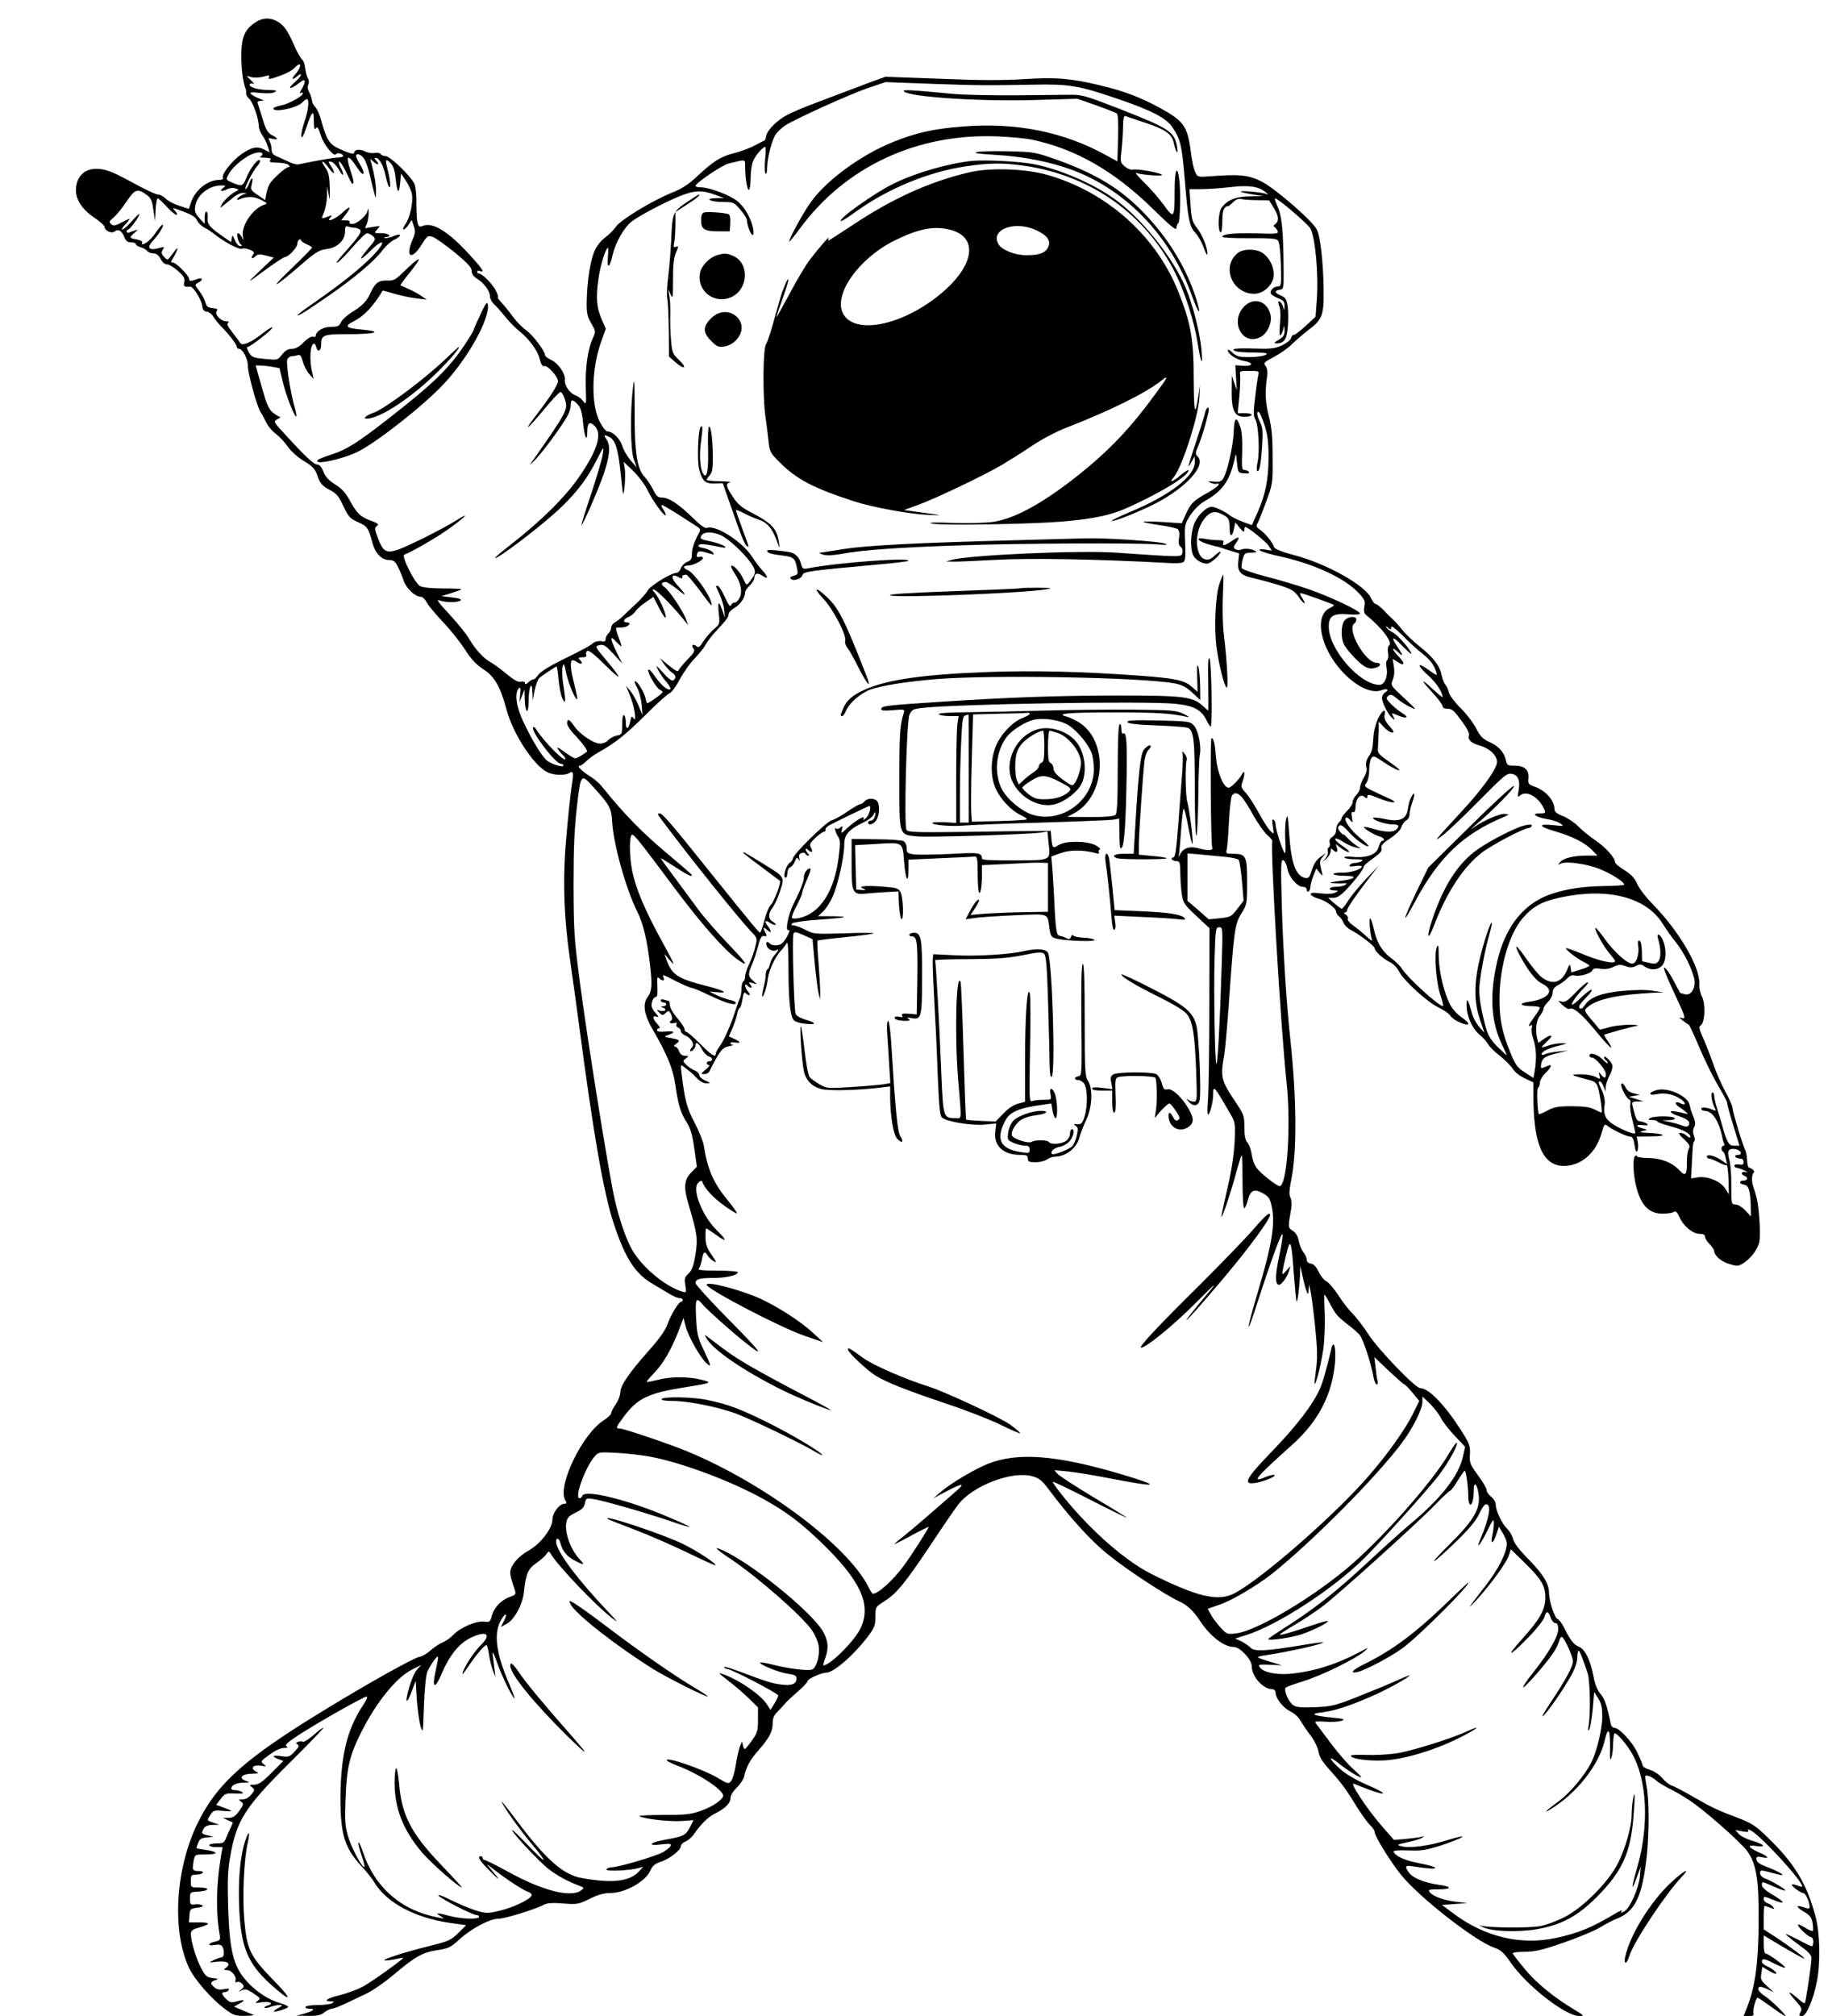 <?xml version="1.0" standalone="no"?>
<!DOCTYPE svg PUBLIC "-//W3C//DTD SVG 20010904//EN"
 "http://www.w3.org/TR/2001/REC-SVG-20010904/DTD/svg10.dtd">
<svg version="1.0" xmlns="http://www.w3.org/2000/svg"
 width="996pt" height="1098pt" viewBox="0 0 996 1098"
 preserveAspectRatio="xMidYMid meet">
<g transform="translate(0,1098) scale(0.1,-0.1)"
fill="#000000" stroke="none">
<path d="M1390 10857 c-55 -36 -74 -78 -75 -171 -1 -73 7 -146 22 -186 4 -8 5
-21 4 -28 -1 -7 6 -21 17 -30 20 -18 52 -108 52 -149 0 -13 9 -36 20 -51 11
-15 24 -42 29 -59 l10 -33 -31 16 c-37 19 -67 13 -123 -26 -49 -34 -108 -108
-101 -127 4 -8 -3 -13 -20 -13 -63 0 -131 -55 -154 -124 l-11 -34 -51 17 c-29
9 -62 26 -75 39 -12 12 -30 22 -39 22 -14 0 -70 26 -144 67 -14 8 -52 27 -85
44 -116 57 -205 30 -220 -66 -9 -62 26 -122 101 -172 30 -20 54 -42 54 -49 0
-20 38 -38 54 -25 19 16 40 5 53 -29 9 -23 18 -30 37 -30 14 0 26 -4 26 -10 0
-5 11 -12 25 -16 13 -3 29 -12 36 -20 6 -8 22 -14 35 -14 16 0 28 -10 39 -30
9 -18 23 -30 35 -30 11 0 38 -16 60 -36 32 -29 39 -41 34 -60 -6 -23 1 -29 32
-25 16 2 62 -71 66 -105 2 -21 9 -30 26 -32 12 -2 27 -13 33 -25 7 -12 26 -36
43 -54 45 -45 86 -99 86 -112 0 -6 6 -11 13 -11 18 0 47 -53 47 -88 0 -45 49
-223 70 -257 11 -16 25 -44 33 -60 8 -17 30 -43 50 -58 20 -15 50 -47 66 -71
18 -25 54 -57 87 -77 45 -27 60 -42 71 -73 17 -50 28 -63 75 -87 30 -16 45
-33 69 -86 28 -58 37 -68 80 -87 50 -22 56 -30 79 -115 15 -55 50 -91 89 -91
25 0 34 -7 49 -37 11 -21 25 -55 31 -75 14 -41 62 -88 92 -88 11 0 25 -13 34
-31 9 -17 49 -65 89 -107 40 -42 94 -110 119 -149 34 -53 61 -82 99 -107 62
-39 94 -95 128 -221 35 -131 146 -302 221 -340 31 -17 96 -20 119 -6 25 16 27
4 14 -76 -6 -43 -20 -169 -29 -280 -20 -228 -13 -433 24 -683 11 -74 31 -220
45 -325 80 -607 135 -925 191 -1092 63 -189 116 -270 212 -326 30 -18 71 -42
91 -54 20 -13 45 -23 55 -23 9 0 17 -4 17 -10 0 -5 -4 -10 -9 -10 -13 0 -56
-71 -74 -122 -11 -32 -43 -78 -103 -145 -107 -121 -154 -189 -154 -226 0 -15
-11 -45 -25 -65 -14 -20 -25 -42 -25 -49 0 -7 -18 -24 -40 -38 -116 -73 -253
-355 -211 -434 10 -17 9 -21 -4 -21 -27 0 -65 -50 -65 -85 0 -49 -64 -133
-130 -170 -58 -32 -100 -83 -100 -120 0 -12 7 -42 15 -65 20 -56 20 -54 -19
-68 -46 -17 -84 -57 -96 -101 -9 -35 -12 -37 -44 -33 -42 5 -130 -33 -166 -72
-14 -15 -41 -34 -60 -42 -19 -8 -48 -28 -65 -43 -16 -16 -44 -32 -61 -35 -35
-8 -282 -146 -519 -291 -428 -261 -581 -397 -686 -610 -123 -249 -144 -587
-50 -791 31 -66 124 -173 201 -229 42 -31 54 -35 106 -34 33 0 52 3 44 6 -8 3
-35 14 -60 25 l-45 19 28 16 c37 19 30 25 -13 13 -29 -8 -37 -7 -57 12 -26 25
-29 38 -9 38 8 0 18 5 22 12 5 8 -2 9 -26 4 -24 -4 -38 -2 -52 10 -24 22 -23
30 5 39 19 7 17 9 -14 12 -32 4 -40 10 -62 52 -27 49 -57 148 -57 188 0 18 9
25 42 34 66 19 68 29 4 29 l-57 0 3 37 c3 36 5 38 43 43 26 3 35 8 27 13 -7 5
-25 7 -40 5 -25 -3 -27 0 -27 32 0 35 0 35 48 38 60 4 62 22 2 22 -45 0 -45 0
-45 35 0 32 2 35 29 35 17 0 33 5 36 10 4 6 -7 10 -24 10 -33 0 -35 6 -25 59
6 31 7 31 66 31 70 0 69 15 -2 25 -28 4 -50 8 -50 10 0 2 4 15 10 29 7 19 17
26 47 29 l38 3 -33 8 c-36 9 -36 10 -22 37 8 13 22 19 48 20 l37 1 -30 10
c-40 14 -39 12 -19 43 17 26 21 27 73 22 56 -5 53 -1 -13 23 l-28 10 24 32
c23 30 29 32 79 30 39 -2 50 0 39 7 -8 6 -25 11 -37 11 -13 0 -23 4 -23 8 0
19 27 32 65 33 39 1 39 1 12 11 -40 14 -17 38 37 38 38 1 39 2 18 13 -31 18
-10 38 32 30 29 -5 30 -4 12 9 -17 14 -16 17 32 51 29 22 61 37 78 37 21 0 25
3 15 9 -11 7 7 23 70 64 109 70 351 207 367 207 7 0 -3 -24 -23 -52 -84 -128
-119 -273 -120 -498 0 -204 22 -275 120 -380 23 -25 52 -61 64 -81 66 -111
220 -194 414 -222 l87 -12 -43 -43 c-40 -39 -53 -45 -163 -72 -142 -36 -253
-72 -238 -77 6 -2 31 1 55 6 24 5 44 9 46 8 4 -5 -176 -134 -222 -158 -27 -14
-83 -35 -122 -45 -72 -17 -95 -34 -50 -34 18 0 19 -2 7 -10 -8 -5 -43 -10 -77
-10 -34 0 -65 -4 -68 -10 -4 -6 5 -10 21 -10 36 0 23 -12 -29 -27 l-42 -11 63
-1 c50 -1 70 3 89 19 14 11 33 20 41 20 8 0 38 11 66 24 28 13 80 38 116 55
36 16 105 64 155 106 117 99 156 121 238 134 61 9 73 15 122 60 64 58 164 111
211 111 34 0 193 49 243 74 22 12 48 14 110 9 76 -6 84 -4 145 26 44 22 78 31
112 31 83 1 194 64 219 125 11 24 24 35 57 46 47 15 108 63 108 85 0 8 11 19
24 24 13 5 32 21 43 35 42 61 79 97 117 117 57 28 86 57 86 85 0 15 14 37 34
57 19 18 37 45 41 62 11 52 33 91 79 143 57 65 76 100 76 146 0 27 7 44 28 64
15 15 34 36 43 47 9 10 40 39 68 63 28 24 51 49 51 55 0 12 75 46 101 46 42 0
154 98 233 204 31 42 36 57 36 101 0 53 0 53 50 85 66 42 112 99 250 305 62
94 129 192 149 218 78 105 295 188 406 157 36 -10 53 -23 87 -69 117 -156 232
-283 325 -357 102 -83 316 -223 387 -255 43 -19 78 -51 116 -109 55 -83 130
-140 183 -140 33 0 97 -68 97 -103 0 -58 62 -127 113 -127 9 0 17 -8 17 -17 0
-32 39 -82 79 -103 23 -11 47 -33 55 -48 8 -15 32 -51 54 -80 23 -30 42 -69
46 -92 4 -28 21 -55 59 -97 63 -70 89 -104 150 -204 26 -41 58 -86 72 -99 14
-13 25 -30 25 -38 0 -22 85 -160 143 -232 99 -123 402 -360 507 -397 38 -13
54 -28 90 -80 88 -128 301 -294 376 -293 27 1 25 3 -25 33 -111 66 -212 148
-273 223 -35 42 -64 80 -66 85 -2 5 27 9 65 9 55 0 95 9 213 50 80 28 170 65
200 84 30 18 70 39 89 46 101 40 139 120 164 345 13 126 13 307 -2 380 -5 27
-8 52 -6 53 7 7 42 -8 61 -27 11 -10 49 -33 85 -50 35 -18 89 -51 120 -74 95
-70 259 -217 289 -259 50 -69 64 -155 62 -390 -1 -219 -19 -349 -62 -458 l-20
-50 30 0 c22 0 28 4 24 15 -6 14 13 85 23 85 3 0 36 -23 74 -50 38 -28 72 -50
76 -50 12 0 -80 90 -114 111 -18 12 -33 27 -33 35 0 18 13 18 53 -1 l32 -16
-37 34 c-33 30 -37 37 -31 69 l5 36 32 -19 c17 -10 35 -19 40 -19 16 0 -15 28
-44 40 -17 7 -30 19 -30 26 0 20 14 18 71 -12 28 -14 53 -23 55 -21 6 6 -91
77 -105 77 -7 0 -11 20 -11 49 l0 50 102 -61 c56 -33 109 -62 117 -65 21 -7
-76 66 -156 118 l-63 41 0 64 c0 35 2 64 4 64 3 0 17 -5 32 -10 23 -9 25 -9
15 4 -7 9 -21 18 -32 21 -10 4 -19 13 -19 21 0 18 -1 18 61 -7 63 -24 53 -7
-20 36 -30 18 -51 37 -51 48 0 21 -3 22 65 -8 32 -14 60 -24 62 -21 5 5 -70
50 -109 65 -17 6 -28 18 -28 29 0 19 1 19 68 1 52 -14 63 -15 48 -4 -11 8 -40
22 -65 32 -56 20 -71 31 -71 50 0 11 7 13 30 8 44 -10 37 3 -15 26 -62 27 -69
44 -16 35 59 -9 44 10 -23 29 -30 9 -62 25 -72 37 l-19 21 38 -7 c29 -5 37 -4
32 4 -5 9 -1 8 16 0 56 -31 279 -273 279 -305 0 -2 -12 0 -26 6 -15 5 -29 8
-31 5 -6 -6 48 -46 62 -46 13 0 35 -49 35 -76 0 -10 -7 -11 -31 -2 -46 16 -46
3 0 -24 33 -19 41 -30 47 -61 3 -21 4 -41 1 -43 -3 -3 -20 4 -38 15 -50 31
-57 25 -19 -14 19 -19 40 -35 47 -35 7 0 13 -11 13 -25 0 -14 -4 -25 -8 -25
-4 0 -38 16 -75 36 -37 19 -67 33 -67 30 0 -3 31 -29 70 -57 53 -38 70 -56 70
-74 0 -31 -31 -239 -36 -244 -2 -3 -14 4 -27 15 -65 58 -76 55 -21 -5 30 -34
34 -43 24 -60 -9 -18 -8 -21 9 -21 23 0 63 94 81 191 20 104 16 262 -8 352
-49 181 -115 290 -264 433 -63 61 -85 75 -158 103 -114 43 -140 55 -246 116
-50 29 -101 56 -115 60 -13 4 -37 23 -52 41 -16 19 -45 39 -68 45 -21 7 -39
17 -39 24 0 6 -14 39 -30 73 -31 61 -98 132 -125 132 -8 0 -17 10 -19 23 -21
102 -32 133 -55 161 -18 21 -31 52 -38 93 -17 91 -47 152 -81 165 -28 11 -46
35 -83 109 -10 20 -25 39 -33 42 -16 6 -46 99 -46 141 0 50 -31 101 -110 182
-53 54 -82 92 -86 113 -4 17 -18 41 -31 54 -28 26 -63 98 -63 132 0 13 -11 32
-25 43 -14 11 -25 27 -25 37 0 9 -21 45 -47 80 -43 59 -47 68 -44 115 2 46 -2
58 -50 133 -88 137 -175 227 -221 227 -26 0 -224 205 -280 290 -31 47 -70 99
-88 115 -17 17 -52 60 -76 98 -24 37 -54 72 -66 78 -13 6 -32 29 -43 52 -13
28 -27 43 -42 45 -14 2 -23 10 -23 21 0 10 -8 29 -19 42 -10 13 -21 41 -25 62
-4 24 -16 43 -32 54 -27 17 -27 17 -8 124 3 21 1 46 -5 57 -8 15 -7 40 5 99
31 155 29 437 -5 758 -22 201 -40 494 -47 733 -6 223 -5 252 8 247 9 -4 18
-23 22 -44 7 -45 54 -101 85 -101 12 0 21 -6 21 -16 0 -8 4 -12 10 -9 5 3 10
15 10 25 0 11 7 38 16 60 l16 40 18 -23 c19 -22 19 -22 8 21 -9 37 -8 45 8 64
l19 21 -26 -17 c-27 -17 -41 -40 -57 -91 -7 -22 -14 -29 -28 -27 -54 10 -79
78 -90 245 -7 99 -9 107 -17 72 -5 -22 -6 -73 -4 -113 3 -41 2 -70 -3 -67 -11
7 -50 129 -50 155 0 11 -5 22 -11 26 -8 5 -9 -6 -4 -37 7 -43 7 -44 -12 -26
-11 10 -40 54 -64 99 -24 44 -56 94 -72 111 -25 27 -27 33 -17 60 14 41 13 69
-2 42 -17 -31 -60 -75 -74 -75 -27 0 -61 82 -68 161 -6 78 -13 109 -25 109 -8
0 -4 -577 4 -597 6 -16 -26 -17 -79 -2 -45 12 -82 -1 -97 -36 -7 -16 -8 -14
-4 10 2 17 7 76 11 133 4 56 10 104 13 107 4 2 15 -41 25 -96 10 -55 21 -98
23 -95 7 7 -16 187 -28 229 -10 32 -12 207 -3 230 2 7 -3 21 -12 32 -11 15
-14 16 -11 4 3 -9 2 -65 -3 -125 -5 -60 -14 -184 -21 -276 -10 -130 -16 -168
-26 -168 -8 0 -11 -4 -8 -10 3 -5 15 -10 26 -10 17 0 19 -8 20 -62 0 -35 4
-87 8 -116 7 -49 13 -58 79 -120 l72 -67 -1 -425 c0 -234 -4 -462 -7 -507 -4
-46 -4 -83 0 -83 10 0 28 69 28 108 0 56 4 51 98 -112 22 -38 23 -49 19 -146
-4 -69 -17 -157 -40 -255 -19 -82 -34 -151 -32 -153 5 -5 55 145 79 237 14 51
28 96 31 99 3 3 5 -61 5 -141 0 -81 4 -147 9 -147 5 0 14 20 20 44 14 55 36
64 84 36 31 -18 38 -29 47 -76 19 -90 -1 -208 -77 -462 -30 -101 -53 -186 -50
-188 3 -3 24 55 47 128 73 226 134 394 138 375 2 -10 -6 -62 -18 -117 -22
-102 -23 -151 -4 -157 14 -5 48 41 58 77 l7 25 -21 -24 c-11 -13 -22 -22 -23
-20 -2 2 6 45 18 94 26 110 31 98 45 -99 6 -77 12 -141 14 -144 6 -5 15 68 19
138 l2 55 13 -60 c7 -33 17 -69 22 -80 8 -18 9 -16 10 10 l2 30 8 -35 c5 -19
16 -105 25 -191 13 -124 14 -172 6 -234 -6 -43 -10 -80 -8 -82 7 -7 36 111 48
195 6 46 9 131 7 188 -3 57 -3 104 -2 104 2 0 15 -21 29 -47 32 -62 41 -72 99
-117 27 -20 57 -47 66 -59 18 -22 63 -161 74 -229 4 -21 12 -38 17 -38 6 0 8
8 5 18 -3 9 -8 43 -11 74 l-7 57 78 -74 c44 -41 82 -75 86 -75 4 0 23 -20 44
-45 l37 -45 -36 -73 c-43 -85 -133 -212 -235 -330 -183 -214 -595 -573 -739
-646 -88 -44 -199 -18 -448 106 -142 71 -329 234 -478 418 -36 44 -63 82 -61
85 3 2 95 -42 204 -98 110 -56 200 -100 200 -98 0 2 -81 52 -179 110 -99 59
-187 117 -198 128 l-18 21 74 -7 c40 -4 139 -20 220 -36 279 -54 299 -47 67
22 -351 104 -563 120 -725 55 -72 -29 -205 -108 -256 -153 l-40 -34 78 41 c80
42 98 42 48 -1 -16 -14 -76 -66 -133 -116 -56 -49 -127 -109 -156 -132 -30
-23 -51 -42 -48 -42 3 0 46 22 95 49 50 27 91 47 91 45 0 -8 -100 -164 -134
-209 -61 -83 -141 -155 -170 -155 -3 0 -15 17 -25 39 -116 226 -566 562 -985
736 -102 42 -347 125 -370 125 -23 0 -20 7 24 66 75 100 133 127 335 159 145
23 149 25 85 41 -73 18 -166 17 -236 -1 -32 -8 -59 -13 -61 -12 -1 2 16 24 40
48 51 53 93 126 133 227 l28 74 12 -46 c13 -52 80 -171 113 -200 29 -26 27
-17 -15 72 -32 67 -37 89 -41 174 -6 104 0 117 34 75 20 -25 160 -151 233
-208 114 -91 91 -58 -82 117 -104 105 -188 197 -188 206 0 22 21 28 99 28 69
0 131 15 131 31 0 5 -50 9 -111 9 -88 0 -109 3 -101 12 6 7 13 30 17 51 8 42
15 46 32 17 7 -10 22 -24 33 -30 16 -8 13 -1 -12 35 -26 36 -33 57 -34 96 0
27 1 49 4 49 3 0 27 -16 53 -35 61 -44 63 -33 5 24 -82 81 -139 229 -100 261
13 11 18 12 21 3 12 -35 56 -83 116 -127 37 -27 70 -47 72 -44 3 2 -20 34 -49
70 -78 94 -111 168 -131 298 -4 25 -27 81 -50 125 -42 78 -54 125 -71 265 -6
52 -6 54 12 40 10 -8 25 -19 32 -25 7 -5 25 -22 39 -37 16 -17 37 -28 52 -28
25 1 25 1 -6 15 -18 8 -33 21 -33 30 0 8 -11 20 -25 25 -13 5 -34 19 -45 30
-21 21 -21 22 -3 35 17 14 17 14 -5 15 -15 0 -26 9 -32 25 -5 14 -15 25 -22
25 -8 1 -7 6 5 14 25 19 22 23 -25 32 -43 7 -43 8 -15 18 40 15 33 22 -18 18
-28 -3 -45 0 -45 7 0 6 5 11 12 11 6 0 2 10 -10 23 -27 28 -29 49 -4 40 13 -5
12 -1 -5 19 -13 13 -23 32 -23 40 0 26 11 48 24 48 7 0 10 19 8 57 -3 47 -1
56 9 46 18 -18 32 -16 25 2 -7 20 -9 20 70 -20 38 -19 75 -35 82 -35 7 0 50
-18 96 -40 89 -43 146 -59 146 -42 0 5 -15 13 -32 16 -18 4 -51 15 -73 26
l-40 20 44 -4 c65 -7 37 10 -59 34 -160 41 -189 60 -220 147 l-10 28 25 -30
c14 -16 25 -27 25 -23 0 4 -29 60 -65 125 -90 164 -141 284 -160 379 -17 84
-17 199 0 198 12 0 51 -50 230 -290 142 -190 268 -334 339 -386 72 -52 59 -28
-47 82 -58 61 -130 143 -159 182 -29 40 -88 119 -130 176 -43 57 -78 106 -78
108 0 2 34 -19 76 -46 70 -46 94 -57 94 -46 0 3 -46 43 -102 90 -164 136 -259
232 -388 392 -14 18 -43 43 -65 56 -46 29 -74 58 -56 58 7 0 22 11 34 23 12
13 42 35 67 49 93 52 148 96 257 204 62 62 121 115 132 119 10 3 35 37 55 75
21 39 57 90 81 114 24 25 51 58 59 74 8 15 32 47 54 71 62 67 72 80 72 96 0 9
15 25 33 35 32 19 57 56 57 84 0 8 11 24 25 37 13 13 25 32 25 41 0 26 17 31
45 12 33 -22 32 -6 -4 33 -15 17 -39 48 -51 68 -51 82 -200 179 -248 160 -10
-4 -36 14 -76 54 -77 75 -131 111 -167 111 -24 0 -32 7 -50 43 -12 23 -32 54
-46 69 -42 44 -56 135 -55 363 0 166 -2 187 -9 125 -16 -133 -14 -340 4 -390
l16 -45 -34 39 c-18 22 -38 56 -44 77 -12 39 -52 79 -80 79 -9 0 -27 22 -43
53 -49 95 -45 290 8 437 l25 70 -21 47 c-29 67 -34 116 -20 219 10 76 40 174
53 174 2 0 2 -23 -1 -51 -6 -67 11 -58 26 13 16 68 63 150 104 182 46 34 169
99 257 136 84 34 125 36 196 10 l50 -18 -45 -1 c-67 -2 -29 -21 42 -21 54 0
58 -2 92 -42 20 -23 36 -49 36 -58 0 -26 21 -80 31 -80 5 0 6 15 3 33 -10 55
-44 116 -84 150 -39 33 -154 77 -203 77 -15 0 -27 3 -27 8 0 15 143 112 178
121 98 24 92 26 92 -17 0 -62 12 -132 21 -126 5 3 9 32 9 65 0 33 6 75 14 93
13 31 52 76 66 76 3 0 3 -30 -1 -67 -4 -39 -3 -72 2 -78 5 -5 9 6 9 30 1 58
26 155 48 185 10 14 32 34 49 46 51 34 353 171 453 205 l95 32 240 -9 c258 -9
297 -10 565 -5 198 4 249 -5 465 -79 184 -63 259 -103 293 -153 44 -65 52 -98
68 -290 17 -215 25 -251 58 -286 14 -15 35 -51 45 -81 11 -30 20 -45 20 -34 1
34 -28 106 -58 144 -24 30 -29 47 -34 123 l-6 87 65 0 c36 0 107 5 158 11 99
12 154 4 191 -27 19 -15 19 -15 1 -9 -30 9 -142 19 -135 11 3 -3 33 -10 65
-15 l59 -9 -74 -1 c-78 -1 -125 -20 -156 -64 -17 -24 -21 -122 -5 -132 6 -4
10 18 10 58 0 45 5 68 15 77 8 7 15 10 15 7 0 -3 12 5 26 19 18 18 32 24 47
20 12 -3 51 -6 87 -6 l65 -1 27 -44 c27 -44 28 -71 4 -87 -8 -6 -8 -10 0 -15
6 -5 13 -15 16 -23 5 -13 -11 -15 -114 -11 -122 3 -188 -3 -188 -19 0 -4 65
-8 145 -7 106 1 148 -2 157 -11 9 -9 14 -52 17 -132 3 -114 2 -120 -17 -120
-23 0 -46 -25 -37 -40 3 -6 22 -17 41 -25 28 -11 34 -19 33 -42 -1 -27 -1 -27
-8 -4 -4 14 -12 26 -19 29 -9 3 -10 -3 -2 -24 7 -16 8 -56 4 -98 -4 -49 -3
-68 4 -61 6 6 12 21 15 35 4 21 5 20 6 -8 1 -26 -5 -36 -31 -52 -27 -16 -29
-20 -12 -20 41 0 56 22 61 92 3 36 3 86 -1 111 -6 37 -12 47 -36 57 -36 15
-38 27 -7 32 21 3 22 7 21 108 -1 203 -9 292 -32 343 -11 26 -18 47 -15 47 16
0 174 -135 192 -163 27 -44 46 -250 36 -387 l-7 -95 -56 -52 c-31 -28 -60 -50
-63 -47 -4 2 -11 -5 -14 -17 -4 -12 -26 -29 -52 -41 -38 -17 -62 -19 -154 -16
-102 3 -130 -2 -93 -16 9 -3 52 -6 97 -6 68 -1 79 -3 62 -13 -11 -6 -50 -12
-87 -12 -57 0 -70 4 -92 24 -14 14 -26 20 -26 14 0 -21 47 -52 88 -59 55 -9
50 -30 -6 -26 l-41 3 4 -68 4 -68 -14 40 -13 40 -1 -81 c-1 -110 15 -144 70
-144 21 0 39 5 39 10 0 6 -17 10 -38 10 l-38 0 9 93 c4 50 6 102 4 115 -4 21
-1 22 51 22 51 0 54 -1 48 -22 -3 -13 -11 -67 -17 -122 -10 -81 -10 -102 1
-120 17 -27 25 -177 12 -234 -5 -23 -6 -44 -2 -47 12 -8 20 33 27 136 5 78 3
103 -11 129 -18 37 -21 64 -6 55 5 -3 19 -36 31 -73 16 -51 21 -92 21 -172 0
-120 -17 -205 -61 -303 l-30 -67 -52 19 c-28 11 -59 26 -68 34 -22 19 -81 47
-98 47 -27 0 -71 -40 -92 -83 -23 -48 -28 -140 -10 -180 11 -25 47 -47 76 -47
19 0 73 48 73 64 0 5 -13 -3 -29 -18 -23 -22 -36 -27 -55 -22 -52 13 -60 138
-13 208 33 48 61 59 100 40 42 -20 47 -29 47 -80 0 -49 14 -49 24 0 l7 33 24
-30 c19 -23 25 -26 25 -12 0 9 2 17 5 17 14 0 113 -80 128 -103 l17 -26 -38 6
c-26 4 -34 2 -27 -5 6 -6 60 -22 121 -35 184 -42 347 -119 420 -200 30 -32 34
-43 28 -71 -4 -23 -1 -37 8 -44 89 -72 150 -153 126 -168 -6 -4 -8 -21 -5 -40
3 -19 1 -36 -5 -40 -6 -4 -7 -21 -3 -41 9 -47 -11 -93 -39 -93 -107 1 -276
194 -276 317 0 59 24 74 108 67 39 -3 62 -1 62 5 0 15 -166 93 -285 134 -55
19 -157 49 -227 67 -70 18 -129 39 -132 46 -3 7 0 29 5 48 9 33 13 36 47 36
29 1 33 3 20 10 -20 12 -57 15 -78 6 -8 -3 -21 -2 -29 3 -11 7 -11 13 3 32 25
36 19 41 -20 14 -42 -28 -56 -31 -48 -11 4 11 -3 15 -28 14 -18 0 -50 3 -70 7
-52 11 -49 -8 5 -26 23 -7 47 -14 52 -15 6 0 17 -3 25 -6 8 -3 35 -12 59 -19
l43 -13 -5 -44 c-6 -56 12 -76 84 -91 29 -7 90 -23 136 -37 71 -23 85 -31 109
-65 29 -43 46 -47 19 -5 -10 14 -13 26 -9 26 11 0 176 -59 182 -65 3 -2 -7 -9
-21 -16 -88 -40 -55 -215 65 -345 76 -83 162 -124 216 -103 29 11 45 2 19 -12
-9 -6 -17 -19 -17 -30 0 -25 33 -91 56 -110 16 -13 16 -12 6 8 -12 22 -12 22
24 7 50 -21 65 -12 23 13 -19 12 -47 35 -62 51 -24 25 -26 30 -13 42 13 10 21
8 47 -14 17 -15 50 -36 73 -47 38 -19 36 -15 -33 49 -74 69 -75 69 -62 100 8
20 10 46 6 72 l-7 42 26 -17 c40 -26 44 -9 8 28 -38 39 -43 61 -7 27 14 -13
25 -21 25 -17 0 3 -11 23 -25 43 -40 59 -28 63 25 7 28 -28 50 -48 50 -44 0
18 -73 102 -100 116 -16 8 -32 21 -36 27 -5 9 -3 9 9 -1 15 -12 17 -11 17 3 0
11 22 -6 63 -46 34 -35 81 -78 105 -96 45 -36 65 -62 77 -101 7 -23 6 -23 -39
9 -65 47 -69 30 -6 -27 45 -40 80 -93 80 -119 0 -4 -22 14 -50 40 -69 65 -73
57 -6 -15 31 -33 56 -67 56 -75 0 -8 10 -14 23 -14 30 0 37 -6 85 -72 26 -35
39 -63 36 -73 -9 -23 13 -43 59 -56 57 -15 101 -61 93 -97 -11 -45 -89 -151
-197 -267 -147 -159 -152 -165 -99 -125 25 18 114 103 198 188 141 143 154
153 181 147 34 -7 45 -37 35 -93 -6 -33 -6 -36 9 -24 33 28 95 -5 126 -65 16
-31 15 -33 -21 -33 -48 0 -20 -21 41 -31 28 -4 61 -15 73 -24 22 -15 20 -16
-39 -9 -88 9 -80 -8 15 -35 91 -27 160 -62 198 -102 l28 -29 -60 0 c-71 0
-127 -14 -145 -37 -12 -15 -12 -15 4 -7 28 16 147 -1 218 -31 63 -26 129 -69
129 -83 0 -4 -53 -7 -118 -8 -135 -1 -265 -28 -344 -71 -121 -66 -201 -190
-237 -370 -35 -169 -24 -305 34 -425 14 -28 25 -53 25 -55 0 -2 -22 18 -49 44
-36 36 -52 61 -64 103 -25 90 -37 158 -37 211 0 53 30 215 57 307 24 87 8 70
-21 -20 -64 -204 -73 -329 -33 -449 l25 -74 -28 32 c-16 18 -34 51 -40 75 -21
75 -29 88 -29 47 -1 -58 27 -126 68 -162 21 -17 43 -42 50 -55 6 -12 35 -41
64 -63 28 -23 60 -54 70 -71 10 -16 38 -39 65 -51 l47 -22 0 -75 c0 -262 52
-380 166 -380 93 0 174 69 205 177 15 53 16 54 37 38 32 -23 100 -55 119 -55
12 0 19 -12 24 -46 4 -31 9 -42 15 -33 5 8 6 29 3 47 l-6 32 83 1 c90 1 71 15
-26 19 -40 2 -45 4 -25 10 l25 7 -27 8 c-39 10 -35 22 5 17 22 -3 29 -1 22 6
-5 6 -21 12 -34 14 -24 3 -26 7 -45 81 -6 25 -4 27 26 28 l33 1 -40 12 -40 13
30 5 30 5 -33 8 c-21 5 -38 17 -44 31 -14 30 -32 31 -22 2 9 -29 34 -68 44
-68 4 0 5 -11 3 -24 -3 -13 2 -51 11 -85 9 -35 16 -67 16 -72 0 -12 -75 18
-123 49 -41 27 -52 55 -44 106 3 21 -2 48 -14 75 -22 49 -22 51 -11 51 5 0 13
-12 19 -27 l11 -28 1 25 c1 14 10 42 21 63 12 21 18 47 15 56 -7 22 -45 58
-45 43 0 -6 5 -14 10 -17 6 -3 10 -10 10 -15 0 -5 -13 5 -29 21 -28 28 -71 40
-71 19 0 -5 6 -10 14 -10 20 0 76 -67 76 -90 0 -25 -9 -25 -27 -2 -13 16 -14
15 -8 -5 6 -22 5 -22 -22 -8 -15 8 -53 15 -83 14 -59 -1 -54 -4 41 -29 41 -10
48 -16 57 -48 11 -38 24 -132 18 -132 -1 0 -18 8 -37 17 -25 13 -59 18 -124
18 -75 0 -97 -4 -133 -23 -24 -13 -45 -22 -47 -20 -8 10 -13 138 -5 143 6 4
10 16 10 29 0 12 14 35 30 51 32 31 40 51 15 41 -8 -3 -21 -9 -29 -12 -10 -4
-12 1 -9 20 7 34 19 43 88 60 l60 15 -55 -6 c-30 -3 -63 -9 -72 -15 -12 -5
-18 -5 -18 1 0 14 36 32 95 46 46 12 48 13 15 13 -19 1 -52 -5 -72 -12 -21 -8
-38 -12 -38 -9 0 2 15 17 32 34 37 33 21 40 -22 9 l-28 -20 -6 23 c-12 45 -6
99 14 124 11 14 20 32 20 39 0 7 11 24 25 38 14 14 25 36 25 50 0 18 9 30 30
41 16 8 38 25 49 36 13 14 27 20 41 16 28 -7 90 11 97 29 4 10 15 12 43 8 26
-4 49 -1 71 10 27 13 38 14 65 4 26 -9 38 -9 58 1 21 11 28 11 47 -3 32 -22
72 -20 95 5 23 25 25 89 5 137 -15 36 -37 44 -27 10 16 -52 17 -103 3 -122
-12 -16 -20 -17 -52 -10 l-38 9 -1 54 c-1 33 -6 56 -13 58 -8 3 -10 -6 -7 -29
6 -44 -8 -92 -30 -96 -25 -5 -99 60 -152 134 -26 36 -48 63 -51 60 -8 -7 45
-103 77 -139 16 -19 30 -37 30 -41 0 -18 -83 -1 -167 34 -53 22 -98 38 -100
36 -6 -6 59 -57 94 -74 18 -9 33 -18 33 -22 0 -3 -22 -13 -50 -21 l-49 -15 -3
25 c-4 24 -5 23 -21 -15 -30 -68 -81 -81 -140 -34 -15 12 -50 55 -79 96 -53
76 -72 91 -43 32 44 -86 91 -148 127 -165 73 -35 38 -84 -71 -99 -61 -8 -50
-24 17 -24 23 0 42 -4 42 -8 0 -5 -13 -28 -30 -50 -32 -44 -37 -58 -19 -46 7
4 9 0 5 -14 -4 -11 0 -39 9 -63 16 -47 18 -109 7 -172 l-7 -38 -46 30 c-40 25
-51 40 -77 102 -47 113 -62 186 -62 295 0 178 53 359 128 445 55 63 105 90
204 111 259 56 469 1 558 -144 17 -27 49 -73 72 -101 43 -54 85 -138 99 -196
11 -50 -16 -95 -51 -86 -14 4 -26 7 -26 8 -1 1 -13 25 -28 52 -14 28 -32 59
-41 69 -34 43 -21 3 40 -128 57 -122 62 -136 42 -131 -21 6 -21 5 3 -14 14
-11 28 -21 31 -21 3 0 30 -57 59 -127 30 -70 76 -163 102 -207 26 -43 48 -85
48 -91 0 -7 15 -63 34 -124 l34 -111 -28 0 c-30 0 -39 14 -65 105 -9 33 -23
80 -31 104 -8 25 -14 53 -14 63 0 10 -4 18 -10 18 -11 0 -3 -54 13 -84 8 -16
7 -18 -9 -11 -36 15 -64 17 -64 6 0 -6 8 -11 18 -11 42 0 79 -56 97 -148 2
-12 7 -27 10 -32 3 -6 1 -10 -4 -10 -13 0 -15 -27 -3 -32 5 -1 12 -18 15 -36
l7 -32 -28 19 c-34 25 -82 38 -82 22 0 -6 6 -11 13 -11 7 0 29 -9 50 -20 21
-11 41 -19 45 -16 4 2 8 -32 10 -77 l2 -82 -20 32 c-26 40 -95 68 -148 61
l-38 -6 4 72 c5 108 6 124 14 131 4 4 3 18 -3 32 -6 15 -5 31 1 43 10 18 8 32
-10 75 -5 11 -11 33 -14 48 -11 49 -120 97 -180 80 -47 -13 -45 -33 2 -22 42
9 89 0 128 -26 30 -19 33 -40 3 -25 -28 15 -40 2 -14 -16 42 -28 61 -46 43
-40 -9 2 -33 8 -54 12 -48 9 -38 -8 16 -26 46 -15 62 -30 51 -48 -6 -10 -14
-10 -37 -2 -16 7 -47 15 -69 20 l-40 8 38 1 c23 1 36 5 32 11 -8 13 -115 13
-135 0 -12 -8 -9 -10 13 -10 15 0 27 -4 27 -8 0 -4 31 -15 68 -25 71 -18 112
-40 112 -59 0 -6 -8 -4 -18 5 -10 10 -26 17 -36 17 -13 0 -8 -9 19 -34 31 -29
35 -38 26 -54 -6 -11 -10 -43 -10 -70 2 -69 -8 -81 -38 -48 -41 44 -100 68
-170 69 -35 0 -63 5 -63 9 0 5 -4 6 -10 3 -17 -10 -11 -114 10 -186 27 -89 69
-129 138 -129 26 0 53 4 61 9 11 7 19 1 32 -28 21 -49 73 -91 110 -91 19 0 29
-5 29 -15 0 -9 11 -27 25 -41 14 -14 25 -30 25 -37 1 -26 38 -58 82 -71 41
-13 48 -13 75 3 43 27 81 77 89 118 4 19 4 77 0 127 -6 80 -11 108 -34 176 -9
27 -7 65 3 73 9 6 -4 21 -27 29 -4 2 -8 21 -9 43 -1 22 -6 45 -9 50 -11 15
-70 211 -70 231 0 9 -17 49 -39 88 -21 39 -51 107 -66 151 -15 44 -40 107 -55
141 -23 52 -25 62 -13 70 23 15 27 117 6 157 -9 18 -15 47 -14 65 7 92 -110
292 -259 443 -33 33 -68 80 -79 104 -14 33 -33 52 -70 76 -28 17 -51 36 -51
43 0 24 -52 82 -107 119 -31 21 -73 55 -93 76 -21 21 -58 46 -84 56 -32 13
-46 23 -46 37 0 48 -47 102 -107 123 -34 12 -38 16 -35 45 5 46 -21 70 -74 70
-39 0 -43 2 -49 30 -9 43 -40 77 -90 99 -35 16 -49 30 -71 72 -14 29 -52 79
-84 111 -32 31 -61 70 -65 85 -3 15 -12 35 -19 43 -7 8 -16 30 -20 49 -10 53
-43 98 -117 157 -38 30 -81 71 -96 91 -16 20 -39 46 -51 57 -13 12 -38 36 -54
54 -17 17 -36 32 -42 32 -6 0 -17 14 -25 31 -31 71 -242 189 -421 236 -68 18
-106 34 -108 43 -5 23 -50 78 -78 96 -16 11 -21 20 -15 28 4 6 26 58 47 116
39 105 39 106 38 250 0 112 -5 163 -21 225 -19 76 -21 129 -9 216 4 22 1 43
-8 55 -13 17 -10 21 47 51 34 18 78 49 97 69 19 19 59 53 87 75 79 59 87 81
85 226 -2 147 -18 286 -37 323 -25 49 -230 226 -302 262 -72 35 -117 40 -278
28 -69 -5 -70 -5 -83 24 -8 15 -18 63 -23 105 -18 144 -38 172 -172 245 -105
57 -195 91 -322 121 -162 39 -244 45 -416 34 -108 -7 -243 -7 -454 2 l-300 11
-70 -25 c-38 -14 -99 -37 -135 -51 -36 -13 -113 -43 -172 -65 -59 -22 -129
-51 -155 -65 -56 -28 -112 -83 -118 -116 -2 -12 -6 -23 -7 -24 -2 0 -25 -13
-53 -27 -27 -15 -79 -34 -115 -43 -74 -19 -112 -43 -202 -127 -46 -43 -82 -67
-138 -89 -109 -44 -281 -149 -305 -186 -11 -16 -36 -42 -56 -56 -20 -14 -46
-45 -57 -70 -24 -49 -43 -165 -45 -278 -1 -64 2 -82 24 -120 26 -45 26 -45 8
-85 -27 -59 -41 -164 -37 -269 3 -90 3 -92 -15 -70 -10 13 -27 26 -39 30 -32
10 -63 53 -60 84 4 34 -35 91 -75 110 -18 8 -33 20 -33 25 -1 24 -64 107 -101
135 -23 16 -55 49 -72 72 -17 24 -44 58 -61 76 -16 17 -27 32 -23 32 4 0 -1
17 -12 39 -20 37 -73 91 -92 91 -5 0 -9 4 -9 10 0 5 7 7 15 4 30 -12 14 12
-61 94 -113 122 -195 173 -249 152 -20 -8 -24 -5 -30 18 -4 15 -6 60 -6 100 1
40 -3 88 -9 106 -13 39 -133 156 -160 156 -10 0 -22 5 -26 11 -3 6 -18 9 -32
6 -15 -3 -39 1 -54 9 -27 14 -58 10 -58 -8 0 -11 -28 -3 -89 25 -46 22 -64 52
-91 152 -7 28 -21 59 -31 71 -11 11 -19 27 -19 36 0 9 -6 28 -14 44 -10 17
-12 33 -6 43 5 10 4 24 -3 36 -6 11 -12 36 -14 55 -2 19 -9 40 -16 45 -7 6
-23 33 -36 60 -41 94 -58 120 -91 143 -42 28 -88 28 -130 -1z m243 -244 c-3
-10 -15 -28 -26 -40 -24 -27 -12 -31 15 -6 10 9 18 11 18 6 0 -6 -16 -25 -35
-42 -43 -37 -26 -42 22 -5 26 20 33 22 33 9 0 -9 -8 -28 -17 -42 -10 -15 -12
-24 -5 -20 6 5 12 4 12 -2 0 -15 -80 -59 -122 -66 -21 -4 -38 -11 -38 -16 0
-24 129 3 156 32 9 10 21 19 26 19 14 0 9 -59 -13 -122 -11 -33 -19 -70 -17
-82 2 -13 12 4 27 49 31 93 41 101 41 35 0 -35 3 -50 9 -41 10 15 14 10 31
-42 15 -46 70 -113 80 -97 7 11 40 3 40 -10 0 -4 -13 -7 -28 -8 -23 0 -124
-18 -215 -37 -10 -2 -30 3 -45 10 -15 7 -44 20 -64 29 -30 12 -38 21 -38 41 0
15 -5 35 -11 46 -9 18 -7 19 15 13 34 -8 33 2 -2 20 -23 12 -33 29 -51 88 -12
40 -25 79 -27 86 -4 7 3 12 18 13 20 0 18 2 -9 12 -18 7 -38 18 -45 25 -10 10
0 11 49 6 37 -4 67 -2 79 4 16 9 10 11 -33 12 -56 0 -103 14 -103 29 0 6 8 8
18 5 10 -4 4 5 -13 21 -21 19 -24 24 -10 19 26 -9 53 -9 89 1 21 6 27 5 22 -4
-10 -16 6 -14 67 9 30 11 62 29 72 40 22 25 36 26 28 3z m-203 -472 c0 -5 -6
-12 -12 -14 -7 -3 4 -6 26 -6 30 -1 36 -4 28 -13 -8 -10 1 -13 39 -14 27 0 55
-6 61 -12 9 -9 9 -12 0 -12 -15 0 -90 -67 -104 -94 -7 -12 -14 -36 -17 -53
l-6 -33 -41 28 c-37 25 -40 30 -33 56 11 41 1 47 -13 8 -7 -18 -16 -32 -20
-32 -11 0 40 100 65 127 11 13 17 26 13 30 -11 11 -52 -43 -73 -94 -20 -48
-25 -50 -77 -28 -35 15 -36 16 -22 43 17 33 59 73 106 101 36 22 80 28 80 12z
m554 -26 c10 -14 24 -56 32 -93 9 -37 19 -80 24 -97 8 -29 8 -29 9 10 0 38 -7
85 -24 150 l-8 30 22 -19 c22 -20 30 -9 9 12 -9 9 -9 12 -1 12 20 0 43 -42 55
-102 7 -32 16 -58 20 -58 9 0 3 47 -13 109 -11 43 -6 48 19 23 14 -14 23 -40
27 -79 9 -84 18 -96 25 -33 l5 55 27 -40 c14 -22 29 -53 32 -70 9 -42 -10
-131 -35 -166 -11 -16 -16 -29 -10 -29 6 0 18 12 27 26 l17 26 12 -34 c9 -27
8 -40 -7 -73 -41 -94 -7 -116 47 -31 33 53 36 55 64 45 15 -5 69 -44 120 -85
70 -58 91 -81 91 -100 0 -17 10 -30 31 -43 37 -23 69 -67 69 -97 0 -11 10 -29
21 -40 12 -10 39 -41 61 -68 21 -27 56 -62 76 -78 55 -44 101 -106 113 -154 7
-28 15 -41 24 -38 17 7 75 -56 75 -82 0 -21 -43 -87 -128 -198 -68 -89 -32
-58 55 47 42 51 81 92 87 92 6 0 17 -18 24 -40 18 -55 12 -67 -176 -335 -20
-29 -18 -28 18 10 46 49 149 190 174 239 9 16 16 41 16 56 0 31 10 32 38 2 15
-16 23 -41 28 -92 8 -83 23 -121 24 -58 0 50 12 61 40 33 41 -41 18 -125 -74
-262 -77 -117 -213 -252 -389 -389 -49 -38 -85 -69 -79 -69 15 0 160 106 277
204 132 110 212 205 271 321 44 86 45 88 39 45 -3 -25 -32 -123 -63 -217 -32
-95 -56 -173 -54 -173 8 0 92 193 121 277 34 101 39 157 15 191 -17 24 -13 27
18 11 31 -17 46 -66 59 -190 6 -63 12 -115 14 -117 7 -8 15 103 9 136 l-6 37
52 -50 c29 -28 64 -75 79 -106 28 -58 90 -143 98 -135 3 2 -3 16 -12 30 -10
14 -14 26 -9 26 4 0 42 -22 83 -48 42 -27 88 -56 103 -66 22 -13 26 -20 19
-34 -28 -52 -41 -89 -41 -119 0 -27 -5 -35 -25 -43 -14 -5 -30 -21 -35 -35 -5
-14 -16 -25 -23 -25 -30 0 -142 -69 -157 -95 -8 -15 -37 -48 -65 -74 -27 -25
-60 -56 -72 -68 -13 -13 -32 -27 -43 -33 -11 -6 -20 -19 -20 -29 0 -10 -7 -24
-15 -31 -8 -7 -15 -20 -15 -30 0 -13 -6 -16 -25 -12 -14 2 -32 -2 -41 -9 -24
-19 -47 -32 -171 -93 -69 -34 -118 -65 -129 -80 -9 -14 -21 -26 -27 -26 -6 0
-19 -7 -29 -17 -12 -11 -18 -12 -18 -3 0 8 -8 10 -21 7 -16 -4 -37 8 -81 44
-32 27 -71 55 -86 63 -36 19 -84 71 -116 127 -15 26 -63 85 -107 133 -61 65
-74 84 -54 76 32 -12 95 -13 114 -1 10 6 -4 12 -45 17 l-59 7 52 16 c28 9 54
18 57 21 2 3 -42 5 -98 5 -65 0 -112 5 -127 13 -29 15 -104 165 -86 171 41 15
174 92 240 139 94 67 123 98 47 50 -75 -48 -286 -153 -334 -166 -53 -15 -70
-3 -96 65 -19 51 -20 59 -6 68 12 9 6 15 -33 29 -57 20 -78 41 -117 114 -21
38 -42 61 -77 83 -35 22 -53 41 -65 70 -10 26 -21 39 -34 39 -18 0 -67 46
-181 171 -58 63 -58 63 -35 76 13 7 19 12 13 13 -5 0 -23 10 -38 23 -23 18
-34 45 -61 140 l-33 117 26 -1 c14 0 44 -3 65 -7 l39 -7 18 -75 c17 -74 66
-197 74 -188 2 2 -2 24 -9 49 -22 71 -48 238 -41 259 4 11 15 20 25 20 10 0
25 3 34 6 11 4 18 -5 26 -35 6 -22 21 -53 35 -68 l24 -28 -10 46 c-6 26 -9 68
-7 95 3 49 21 70 31 34 8 -32 27 -23 27 13 0 53 11 57 149 57 151 0 191 14 72
25 -89 8 -98 18 -40 47 54 28 105 82 154 165 0 1 29 -6 64 -17 35 -10 89 -22
120 -25 l56 -7 -29 20 c-16 11 -47 28 -70 38 -22 10 -42 19 -44 20 -2 1 19 30
47 65 81 100 67 102 -31 7 -43 -42 -54 -48 -88 -46 -47 2 -67 -14 -91 -67 -20
-46 -45 -71 -107 -109 -23 -15 -48 -38 -54 -51 -9 -21 -18 -25 -55 -25 -42 0
-83 -25 -83 -50 0 -5 -7 -7 -14 -4 -9 3 -30 -9 -51 -30 -24 -25 -45 -36 -65
-36 -20 0 -36 -9 -53 -31 -24 -31 -25 -31 -94 -24 -63 6 -71 9 -87 36 -9 16
-13 29 -8 29 15 0 129 88 136 105 3 8 -18 -4 -47 -26 -67 -54 -117 -76 -128
-57 -4 7 -23 33 -43 58 -25 31 -32 47 -23 52 8 5 4 8 -10 8 -30 0 -66 39 -52
56 8 10 3 13 -22 16 -26 2 -34 9 -40 31 -4 16 -19 44 -33 62 -26 34 -26 34 -6
45 30 16 25 31 -6 20 -33 -13 -44 -13 -44 2 0 17 -71 88 -88 88 -12 0 -12 3 0
23 18 27 33 66 20 52 -5 -5 -18 -22 -29 -37 -20 -27 -20 -27 -39 -7 -15 16
-16 24 -7 39 11 17 10 17 -24 8 -51 -14 -65 3 -31 39 34 37 62 82 55 89 -3 3
-19 -15 -36 -40 -28 -41 -57 -66 -76 -66 -3 0 -4 4 0 9 3 6 -10 13 -30 17 -41
7 -42 10 -12 36 20 18 20 19 2 13 -11 -4 -26 -9 -32 -12 -7 -3 -13 0 -13 6 0
6 4 11 9 11 9 0 61 71 61 84 0 5 -18 -12 -41 -38 -22 -25 -46 -46 -52 -46 -6
0 2 14 19 31 31 34 29 34 -28 5 -30 -16 -40 -17 -52 -7 -13 11 -12 16 14 37
16 14 48 53 70 87 46 68 60 72 110 35 23 -16 29 -32 36 -82 l9 -61 3 63 c2 34
7 62 11 62 4 0 26 -20 49 -45 22 -25 46 -45 53 -45 7 0 5 8 -6 20 -18 20 -18
20 21 6 69 -24 90 -37 99 -59 6 -12 23 -28 39 -37 16 -8 36 -21 45 -28 60 -49
147 -96 163 -86 5 3 23 0 39 -6 23 -10 27 -15 18 -27 -16 -19 -5 -27 13 -9 12
12 23 13 58 4 l42 -11 -74 -70 c-81 -77 -79 -76 40 12 46 33 89 61 95 61 18 0
67 52 67 71 0 10 5 21 10 24 6 3 10 2 10 -3 0 -5 14 -15 30 -22 17 -7 30 -15
30 -19 0 -3 -48 -52 -107 -109 -128 -122 -110 -119 36 6 89 78 109 90 148 95
59 6 103 47 103 95 0 27 3 33 16 28 9 -3 23 -6 32 -6 9 0 23 -4 31 -9 17 -11
-1 -37 -91 -137 -30 -34 -42 -52 -28 -43 14 9 52 48 85 87 33 38 66 71 74 71
8 1 23 -6 33 -15 17 -16 16 -19 -28 -70 -56 -66 -46 -70 17 -8 73 72 85 49 14
-25 -66 -69 -168 -151 -317 -255 -94 -65 -123 -90 -75 -65 12 6 78 50 146 97
140 96 252 191 296 250 17 22 45 48 63 56 44 21 41 39 -4 20 -20 -8 -41 -13
-47 -10 -7 2 -4 5 6 5 37 2 15 21 -25 21 -41 0 -41 0 -23 20 19 21 19 21 -23
14 l-43 -7 11 27 c5 15 9 42 9 59 -1 23 -3 26 -6 10 -5 -28 -58 -73 -84 -73
-11 0 -17 5 -14 10 4 6 -5 10 -20 10 l-26 0 27 35 c32 42 21 46 -21 6 -35 -33
-90 -56 -66 -27 13 15 12 16 -13 6 -37 -14 -37 -14 -20 25 7 19 15 58 16 87
l1 53 8 -45 c6 -37 7 -31 6 35 -2 66 -6 86 -25 113 -13 17 -19 32 -14 32 5 0
21 -17 35 -37 29 -41 38 -29 10 13 -16 25 -16 26 2 23 11 -3 30 -22 42 -44 25
-44 32 -31 8 15 -9 17 -11 30 -6 30 5 0 22 -26 37 -57 32 -68 32 -68 39 -61 4
3 -3 34 -15 68 -30 90 -15 95 39 13 35 -53 45 -31 11 25 -11 18 -20 37 -20 42
0 19 28 10 44 -15z m-770 -160 c-22 -17 -3 -20 27 -4 11 5 29 7 41 3 21 -6 21
-7 2 -17 -28 -14 -64 -49 -77 -72 -9 -19 -9 -19 9 -5 10 8 34 27 52 42 18 16
43 28 55 27 l22 0 -21 -9 c-12 -5 -25 -14 -30 -21 -5 -9 -2 -10 12 -4 40 17
80 16 117 -4 34 -17 36 -20 17 -26 -61 -19 -126 -114 -117 -169 5 -28 5 -29
-5 -8 -6 12 -15 22 -21 22 -12 0 1 -53 16 -62 8 -5 7 -8 -5 -8 -9 0 -21 14
-29 33 -11 28 -13 29 -16 10 l-4 -22 -34 24 c-79 53 -97 73 -94 107 2 18 -1
34 -6 35 -6 2 -10 -13 -10 -32 l0 -34 -29 31 c-23 26 -27 38 -22 66 9 60 74
111 140 112 28 0 29 -1 10 -15z m2711 -1889 c42 -18 127 -96 167 -153 30 -45
29 -55 -11 -106 -13 -16 -16 -14 -31 20 -18 39 -56 80 -66 71 -3 -3 6 -22 20
-43 34 -50 43 -102 24 -134 -8 -14 -20 -25 -27 -23 -6 1 -14 -5 -18 -14 -4
-12 -14 1 -34 45 -15 33 -33 61 -39 61 -7 0 -10 -3 -8 -7 25 -49 41 -95 44
-128 l4 -40 -13 37 c-20 59 -27 56 -21 -10 7 -60 6 -62 -26 -88 -17 -15 -43
-45 -57 -66 -20 -33 -27 -37 -39 -27 -18 15 -31 4 -15 -14 9 -11 2 -23 -32
-58 -24 -24 -46 -51 -49 -59 -3 -11 -17 -4 -53 25 l-49 40 23 -33 c13 -18 32
-39 42 -45 22 -13 25 -32 7 -43 -7 -5 -29 12 -55 42 -38 42 -42 45 -28 17 8
-18 29 -48 46 -67 16 -19 26 -37 21 -40 -14 -8 -49 21 -84 71 -17 26 -33 42
-36 35 -5 -16 45 -102 64 -109 8 -3 14 -9 14 -13 0 -7 -74 -60 -84 -60 -2 0
-6 12 -9 28 -8 33 -43 92 -57 92 -5 0 0 -16 11 -34 11 -20 22 -60 25 -93 l5
-58 -21 50 c-11 28 -31 64 -44 80 l-25 30 24 -60 c24 -59 36 -147 15 -115 -7
12 -11 8 -16 -18 -9 -45 -24 -50 -24 -8 0 19 -4 38 -10 41 -6 4 -10 -15 -10
-50 0 -53 -1 -56 -29 -61 -17 -4 -38 -15 -47 -25 -9 -11 -29 -19 -44 -19 -35
0 -112 51 -141 95 -27 39 -39 44 -39 15 0 -11 19 -40 43 -64 41 -44 72 -86 65
-90 -29 -22 -55 -36 -64 -36 -7 0 -33 16 -59 35 -30 23 -42 29 -36 17 5 -10
17 -24 25 -32 9 -7 16 -17 16 -22 0 -25 -118 94 -160 162 -5 8 -11 12 -15 9
-17 -17 121 -199 151 -199 8 0 14 -4 14 -9 0 -12 -54 3 -85 23 -27 18 -80 102
-132 212 -40 82 -51 160 -26 185 9 9 10 1 7 -32 l-4 -44 14 35 14 35 1 -50 c2
-79 21 -93 21 -15 0 77 19 121 21 50 l2 -45 10 55 c6 30 18 61 26 68 21 17 89
62 94 62 2 0 7 -31 10 -68 3 -38 12 -84 20 -103 19 -42 21 -21 6 72 -6 39 -8
83 -4 97 7 23 9 19 20 -34 12 -57 52 -151 60 -142 2 2 -5 37 -15 78 -20 77
-25 122 -14 133 4 3 17 -1 30 -10 25 -16 33 -6 12 15 -9 9 -6 12 15 12 18 0
25 4 21 14 -3 8 0 17 6 21 8 5 43 -23 91 -71 43 -43 79 -74 79 -69 0 6 -29 45
-65 87 -65 78 -65 78 -39 84 23 6 33 -1 76 -47 l49 -54 -31 62 c-37 76 -38 97
-5 60 14 -15 28 -27 30 -27 3 0 -4 23 -15 50 -11 28 -16 50 -12 51 4 0 20 2
36 2 30 2 50 27 22 27 -25 0 -19 19 9 30 13 5 30 19 37 30 7 12 32 34 56 50
l42 29 32 -62 c17 -34 33 -56 35 -50 6 16 -38 113 -61 136 -11 11 -13 17 -5
17 13 0 89 -75 152 -150 l37 -45 -14 37 c-19 47 -90 153 -116 171 -21 14 -17
27 8 27 8 0 37 -19 66 -42 51 -43 48 -31 -7 29 -31 34 -30 60 3 43 22 -12 31
-13 28 -2 -3 7 5 12 21 12 5 0 35 -35 67 -77 72 -98 78 -104 69 -73 -13 48
-95 161 -126 174 -31 13 -29 26 3 26 26 0 78 28 78 41 0 6 -8 9 -19 6 -14 -3
-17 0 -13 15 5 20 14 20 77 1 17 -5 18 -4 7 10 -7 8 -29 18 -49 22 -24 4 -32
10 -25 17 7 7 33 5 83 -5 63 -13 71 -13 55 -1 -11 8 -46 19 -77 26 -51 10 -57
14 -48 30 12 22 56 24 104 4z m-687 -1378 c83 -92 93 -110 97 -178 6 -125 76
-374 138 -497 30 -58 52 -149 67 -273 15 -124 13 -157 -11 -190 -29 -38 -20
-95 26 -175 78 -133 113 -218 124 -300 16 -110 28 -153 61 -205 22 -34 32 -69
43 -145 l14 -99 -28 -29 c-43 -42 -46 -84 -15 -185 45 -152 49 -179 35 -266
-10 -61 -19 -84 -37 -102 -22 -19 -24 -28 -18 -64 6 -40 6 -41 -16 -35 -99 30
-233 145 -282 243 -31 62 -63 157 -86 256 -28 118 -144 836 -187 1161 -35 264
-37 295 -38 555 0 209 5 312 19 432 21 178 21 177 94 96z m3529 -50 c11 -13
40 -58 64 -102 24 -43 58 -90 74 -104 17 -14 29 -29 27 -34 -11 -40 45 -1004
78 -1313 25 -236 3 -565 -38 -565 -13 0 -83 53 -115 87 -19 20 -30 46 -36 81
-4 29 -15 60 -25 70 -11 13 -16 37 -16 84 0 63 -2 68 -60 154 -65 98 -71 122
-50 235 5 30 16 153 25 274 28 407 33 443 69 500 30 49 31 52 31 173 0 141 -6
152 -78 152 -36 0 -39 2 -33 23 3 12 9 81 12 152 4 72 11 136 17 143 14 18 31
15 54 -10z m-100 -324 c40 -3 76 -11 82 -17 5 -7 13 -59 18 -117 l9 -105 -34
-45 c-33 -43 -38 -45 -95 -51 l-61 -6 -58 51 -58 50 0 129 0 129 63 -5 c34 -4
94 -9 134 -13z m-11 -606 c-9 -296 -21 -516 -28 -523 -8 -9 -16 404 -10 583 5
154 6 162 25 162 20 0 20 -4 13 -222z m2828 -1004 c4 -9 -2 -14 -15 -14 -11 0
-17 -4 -14 -10 3 -5 15 -10 26 -10 12 0 19 -7 19 -19 0 -14 -6 -17 -25 -13
-15 2 -25 0 -25 -7 0 -6 6 -11 13 -11 6 -1 26 -7 42 -15 19 -10 22 -13 8 -9
-25 6 -32 -10 -8 -20 22 -8 18 -26 -5 -26 -27 0 -25 -18 2 -22 26 -3 35 -32
37 -118 l1 -55 -31 33 c-17 18 -40 32 -53 32 -22 0 -23 2 -23 103 1 56 -4 120
-11 141 -7 26 -8 44 -2 51 13 15 57 7 64 -11z m-1632 -1449 c11 -21 45 -65 76
-97 l55 -58 -12 -53 c-24 -106 -117 -226 -291 -371 -47 -39 -154 -136 -239
-215 -162 -151 -286 -248 -438 -344 -51 -33 -93 -61 -93 -64 0 -11 129 8 182
26 63 22 134 57 143 70 3 6 -34 -3 -82 -20 -130 -44 -184 -59 -179 -50 3 4 40
28 83 53 43 25 110 70 149 99 87 66 511 448 613 553 40 42 77 76 81 76 5 0 24
25 42 55 18 30 36 55 39 55 7 0 19 -88 19 -142 0 -20 4 -39 9 -42 11 -7 21 28
21 78 0 54 20 33 27 -28 9 -74 -30 -140 -156 -264 -58 -57 -97 -100 -85 -94
11 6 66 55 121 109 72 70 107 113 124 151 16 34 29 51 39 49 27 -5 14 -76 -35
-192 -27 -63 4 -24 41 52 29 59 33 64 33 38 0 -16 -3 -47 -8 -67 -12 -52 4
-48 22 5 l14 42 21 -35 c12 -19 22 -45 22 -57 0 -49 -45 -138 -117 -231 -97
-125 -106 -138 -49 -77 75 81 163 202 176 241 l12 36 80 -78 c88 -87 108 -122
108 -186 -1 -65 -30 -118 -127 -225 -98 -109 -67 -96 44 19 39 41 75 87 78
101 9 35 21 34 34 -3 5 -16 17 -30 25 -30 11 0 16 -10 16 -33 0 -40 -51 -129
-137 -237 -35 -44 -59 -80 -53 -80 11 0 133 140 166 192 13 20 26 48 30 62 3
14 10 23 15 20 16 -10 59 -106 59 -133 0 -28 -39 -100 -123 -226 -33 -49 -51
-82 -39 -71 26 23 108 141 152 219 20 36 33 73 34 98 0 21 4 39 7 39 6 0 24
-46 50 -125 13 -41 16 -227 4 -288 -4 -24 -3 -28 4 -16 6 9 14 59 19 110 l8
94 22 -35 c17 -27 22 -50 22 -99 0 -68 -30 -191 -60 -251 -35 -68 -112 -161
-173 -207 -74 -55 -93 -73 -52 -49 144 87 266 241 298 375 20 87 32 63 29 -59
-1 -40 1 -50 7 -35 5 11 10 46 10 78 1 31 5 57 9 57 14 0 67 -63 94 -110 83
-145 94 -393 29 -619 -34 -116 -35 -144 -2 -54 l21 58 -5 -55 c-7 -67 -55
-174 -85 -190 -18 -10 -21 -9 -14 1 4 7 -10 2 -32 -11 -129 -78 -205 -109
-327 -135 -191 -41 -387 6 -556 132 l-64 48 69 5 69 5 -60 7 c-68 8 -125 29
-145 52 -11 14 -5 16 49 16 72 0 74 15 4 24 -78 11 -141 36 -163 63 -28 36
-25 45 13 39 89 -14 127 -16 127 -9 0 5 -39 16 -87 25 -79 15 -132 39 -140 64
-2 5 31 8 80 6 70 -3 97 1 178 27 52 17 103 37 114 45 12 9 -20 2 -75 -15
-101 -32 -209 -47 -256 -34 -26 7 -23 9 33 21 34 7 70 18 80 24 16 10 15 11
-7 5 -14 -3 -52 -8 -85 -11 l-60 -5 -68 78 c-80 92 -177 239 -150 228 10 -4
47 -19 82 -32 106 -39 100 -21 -8 25 -66 29 -118 59 -151 89 -61 55 -67 78 -7
30 47 -38 110 -77 123 -77 5 0 -15 20 -43 45 -28 25 -84 89 -124 143 -40 53
-76 102 -81 108 -6 9 8 10 54 7 35 -3 74 0 88 5 21 8 13 11 -50 17 -109 11
-127 21 -56 29 70 9 147 34 266 86 81 34 210 106 210 115 0 2 -33 -11 -72 -29
-40 -18 -134 -57 -208 -86 -124 -49 -143 -54 -232 -58 -78 -3 -103 -1 -122 11
-26 18 -54 84 -40 96 5 5 49 20 97 35 97 30 285 122 332 163 27 23 23 22 -35
-9 -122 -64 -244 -102 -370 -114 -88 -8 -169 14 -170 47 0 3 28 4 63 2 l62 -3
-63 19 c-34 10 -65 21 -68 24 -3 3 16 9 43 12 115 17 319 62 312 70 -2 2 -56
-5 -119 -16 -198 -32 -254 -35 -276 -13 -11 11 -34 26 -51 35 l-33 15 58 18
c174 55 475 251 645 419 104 104 363 392 414 462 50 68 96 152 91 167 -2 5
-21 -21 -43 -58 -95 -163 -380 -482 -568 -636 -206 -169 -487 -332 -592 -344
-49 -6 -52 -5 -87 34 -20 23 -44 54 -52 71 l-16 29 64 22 c65 21 206 105 286
168 217 173 569 527 708 713 58 77 112 184 112 222 l0 31 41 -39 c22 -22 50
-58 61 -80z m-4302 -210 c170 -33 434 -132 609 -229 123 -68 204 -129 315
-236 214 -207 274 -336 217 -464 -30 -68 -167 -206 -204 -206 -3 0 1 17 9 38
19 52 17 89 -6 136 -46 96 -349 348 -528 441 -29 15 -55 25 -58 23 -2 -3 33
-30 79 -60 146 -98 387 -309 441 -387 16 -23 32 -59 36 -82 9 -48 -9 -117 -33
-131 -19 -10 -130 3 -222 27 -32 8 -61 13 -63 10 -9 -9 104 -55 151 -61 36 -5
47 -11 47 -24 0 -32 -25 -42 -82 -35 -53 7 -76 14 -236 74 -46 17 -81 27 -77
21 3 -5 12 -10 18 -10 22 0 277 -133 277 -144 0 -6 -9 -26 -21 -45 l-21 -34
-19 30 c-33 51 -144 129 -234 163 -14 5 -25 8 -25 6 0 -2 24 -22 53 -44 28
-21 76 -62 105 -90 l52 -51 0 -68 c0 -62 -4 -72 -37 -118 -36 -48 -37 -49 -44
-25 l-6 25 -12 -28 c-6 -16 -16 -61 -22 -100 -6 -40 -18 -79 -26 -88 -13 -16
-19 -14 -69 16 -81 49 -296 123 -280 96 3 -4 27 -16 53 -26 118 -44 253 -132
253 -165 0 -21 -59 -61 -120 -82 -56 -20 -86 -23 -207 -23 -78 0 -136 -3 -129
-7 27 -15 163 -30 228 -26 l67 5 -20 -39 c-22 -44 -35 -50 -136 -68 -86 -15
-100 -36 -18 -25 45 5 54 4 49 -8 -2 -7 -22 -23 -42 -35 -40 -22 -243 -82
-279 -82 -12 0 -25 -5 -29 -11 -7 -13 128 -7 176 7 l25 7 -23 -25 c-51 -56
-147 -67 -315 -36 -101 19 -194 102 -356 318 -71 95 -94 120 -66 75 34 -57
103 -150 164 -222 34 -40 57 -73 52 -73 -5 0 -45 39 -90 86 -45 47 -81 82 -81
77 0 -15 152 -177 201 -214 47 -36 103 -66 164 -89 29 -11 29 -12 11 -26 -56
-41 -212 -1 -398 102 -64 35 -122 64 -128 64 -5 0 -10 5 -10 10 0 6 -4 10 -10
10 -22 0 -7 -25 52 -83 57 -58 57 -51 -2 18 -24 28 -23 27 20 -6 68 -54 162
-115 188 -123 13 -4 21 -13 19 -19 -6 -21 -100 -66 -172 -83 -66 -16 -74 -16
-130 0 -32 10 -95 36 -139 58 -44 22 -74 33 -67 24 16 -19 186 -106 207 -106
8 0 14 -4 14 -10 0 -15 -97 -12 -160 5 -69 19 -82 18 -50 -1 25 -15 25 -15
-10 -8 -205 38 -350 165 -415 364 -10 30 -20 50 -22 45 -2 -6 6 -37 17 -70 11
-32 18 -60 16 -63 -10 -10 -68 97 -88 162 -18 61 -20 85 -15 215 6 163 23 233
85 356 83 165 191 298 277 342 l50 25 -21 -23 c-21 -23 -47 -95 -57 -152 -6
-38 6 -23 29 38 l19 50 6 -100 c4 -55 13 -120 20 -145 14 -44 14 -40 19 110 3
88 11 167 18 184 15 35 53 89 58 83 3 -2 -3 -34 -11 -71 -24 -104 -6 -113 34
-16 39 92 93 160 154 189 90 44 119 20 53 -43 -38 -38 -96 -129 -96 -153 0 -4
16 17 36 47 39 58 83 110 95 110 3 0 9 -22 13 -49 4 -27 13 -67 21 -88 l15
-38 -5 40 c-3 22 -7 58 -10 80 -4 29 4 15 27 -50 29 -78 82 -185 92 -185 2 0
-11 35 -29 78 -74 170 -87 280 -43 352 24 41 35 33 13 -10 l-16 -31 30 16 c43
22 89 106 96 175 10 98 22 125 66 156 22 15 47 37 55 48 14 20 15 20 25 3 36
-62 246 -283 333 -349 37 -28 35 -25 -15 28 -174 183 -288 336 -289 387 0 26
17 20 24 -9 11 -42 35 -71 77 -93 53 -28 58 -26 27 7 -49 52 -83 146 -72 201
5 26 16 36 51 53 34 16 45 28 50 50 6 29 7 30 49 23 53 -8 286 -75 418 -120
55 -19 101 -33 103 -31 2 2 -49 26 -114 53 -221 95 -458 153 -470 116 -3 -7
-9 -13 -15 -13 -31 0 33 175 85 231 19 21 26 21 121 16 56 -3 139 -13 186 -22z"/>
<path d="M2617 9266 c-20 -43 -37 -81 -37 -85 0 -3 -20 -36 -44 -73 -88 -133
-175 -218 -421 -409 -165 -129 -227 -168 -305 -193 -39 -13 -74 -26 -77 -30
-33 -33 131 1 219 45 105 53 359 253 466 368 132 140 252 357 240 432 -3 19
-12 8 -41 -55z"/>
<path d="M2416 9014 c-107 -102 -319 -259 -378 -281 -42 -15 -64 -33 -40 -33
74 0 252 119 398 266 69 70 115 125 102 124 -2 -1 -38 -35 -82 -76z"/>
<path d="M7880 2248 c-172 -166 -298 -259 -452 -334 -61 -30 -77 -51 -30 -40
46 12 185 85 247 132 91 67 381 358 353 354 -2 -1 -55 -51 -118 -112z"/>
<path d="M7990 1549 c-88 -40 -306 -108 -385 -119 -44 -6 -118 -10 -163 -8
-45 2 -82 0 -82 -4 0 -17 91 -30 180 -26 110 6 269 53 405 120 104 51 138 80
45 37z"/>
<path d="M8896 1173 c-3 -21 -6 -56 -6 -79 0 -64 -36 -188 -77 -267 -53 -102
-192 -240 -290 -289 -40 -20 -98 -42 -129 -48 -58 -12 -291 -10 -329 3 -11 4
-5 0 14 -9 52 -24 191 -29 296 -11 134 24 220 70 326 176 137 138 183 238 199
435 10 119 8 160 -4 89z"/>
<path d="M3311 2707 c2 -2 67 -28 144 -57 77 -29 207 -86 290 -126 82 -40 151
-71 153 -69 8 7 -96 76 -173 114 -108 54 -449 167 -414 138z"/>
<path d="M3109 2242 c30 -56 251 -228 451 -353 78 -48 279 -149 297 -149 4 0
-29 22 -74 49 -102 60 -309 204 -468 325 -117 89 -199 146 -210 146 -3 0 -1
-8 4 -18z"/>
<path d="M2780 1908 c0 -46 131 -206 311 -383 128 -125 125 -114 -8 37 -127
144 -217 253 -255 309 -33 49 -48 60 -48 37z"/>
<path d="M2150 1272 c0 -143 47 -261 151 -383 52 -60 199 -189 216 -189 2 0
-49 56 -115 125 -163 171 -214 269 -228 446 -4 44 -11 79 -15 79 -5 0 -9 -35
-9 -78z"/>
<path d="M4925 10482 c31 -30 402 -55 703 -47 l242 7 103 -36 c56 -20 107 -40
112 -44 7 -4 9 -54 7 -134 l-4 -127 -62 34 c-230 127 -489 179 -780 156 -157
-12 -256 -34 -379 -84 -175 -70 -365 -209 -450 -329 -43 -60 -117 -196 -117
-214 0 -4 26 28 58 71 249 339 642 521 1081 502 69 -3 151 -11 181 -17 241
-51 449 -170 663 -379 97 -95 127 -119 127 -103 0 11 5 24 10 27 11 7 14 187
4 248 -12 72 -24 36 -24 -72 0 -151 -3 -155 -58 -79 -25 35 -73 90 -106 122
-34 33 -54 57 -45 54 30 -11 155 -20 139 -9 -21 13 -137 33 -158 27 -9 -3 -29
5 -43 17 -25 21 -26 24 -18 92 4 39 8 96 8 129 1 42 4 57 14 54 6 -3 57 -20
111 -38 105 -35 141 -60 151 -107 11 -50 26 -73 19 -28 -13 86 -37 103 -299
206 -187 73 -217 83 -275 83 -36 0 -171 -2 -300 -3 -129 -1 -287 2 -350 8
-234 22 -275 24 -265 13z"/>
<path d="M5320 10151 c-17 -5 15 -9 95 -14 159 -8 317 -40 441 -88 291 -113
527 -365 639 -682 32 -89 52 -114 29 -35 -45 153 -129 304 -241 433 -144 167
-288 261 -528 346 -117 41 -123 42 -265 45 -80 2 -156 0 -170 -5z"/>
<path d="M5300 10104 c-131 -13 -312 -65 -435 -126 -104 -52 -297 -189 -284
-202 3 -3 43 22 89 56 173 123 390 212 592 242 131 20 206 20 328 2 360 -55
654 -266 814 -584 52 -104 102 -260 121 -377 19 -120 30 -139 21 -36 -10 96
-46 238 -85 332 -68 164 -241 381 -388 485 -118 85 -298 162 -440 190 -78 15
-260 24 -333 18z"/>
<path d="M5275 10040 c-214 -51 -414 -142 -633 -288 -68 -45 -125 -82 -128
-82 -3 0 -2 6 1 13 9 18 -50 -49 -99 -113 -24 -30 -75 -116 -114 -190 -40 -74
-72 -132 -72 -128 0 4 16 51 35 104 19 53 33 99 30 102 -2 3 -9 -7 -15 -22 -5
-14 -14 -37 -20 -51 -5 -14 -23 -78 -41 -142 -17 -64 -37 -126 -45 -137 -17
-24 -19 -278 -4 -391 6 -38 13 -99 17 -134 6 -60 9 -67 58 -116 94 -95 185
-143 410 -216 96 -31 294 -68 396 -73 99 -5 95 -4 -81 20 l-45 6 80 29 c97 36
353 158 454 217 40 24 114 70 164 104 50 34 133 78 186 98 250 98 433 189 520
258 40 31 36 21 -28 -66 -136 -187 -249 -307 -411 -438 -196 -158 -355 -247
-476 -266 -40 -6 -135 -9 -224 -6 -107 4 -141 2 -110 -4 55 -11 526 -3 704 11
186 16 277 36 386 88 146 68 261 136 294 172 28 31 6 25 -34 -9 -37 -33 -63
-41 -37 -12 45 50 136 329 142 437 l4 70 -10 -64 c-18 -116 -24 -92 -25 97 0
216 -16 304 -84 474 -121 302 -385 539 -705 633 -124 37 -322 44 -440 15z
m372 -314 c60 -29 80 -57 64 -92 -14 -31 -48 -44 -118 -44 -64 0 -137 29 -154
62 -43 80 92 128 208 74z m-471 3 c162 -41 132 -205 -65 -361 -207 -165 -458
-211 -518 -95 -53 103 85 298 277 395 133 66 217 83 306 61z"/>
<path d="M3739 9877 c-73 -51 -76 -56 -82 -207 -3 -58 -10 -145 -16 -195 -7
-49 -9 -106 -5 -125 4 -19 7 -97 8 -173 l1 -139 33 -29 c49 -44 70 -36 23 9
-37 35 -39 41 -45 112 -4 41 -5 104 -4 140 1 36 -1 81 -5 100 l-7 35 14 -29
c12 -27 13 -20 13 80 0 80 4 119 16 148 15 35 15 38 1 32 -14 -5 -16 -1 -10
25 3 17 6 61 6 98 l0 66 60 39 c54 34 80 56 67 56 -3 0 -33 -20 -68 -43z"/>
<path d="M3838 9823 c-13 -3 -18 -15 -18 -43 0 -49 18 -60 97 -60 l59 0 3 45
c1 30 -2 47 -11 49 -24 8 -113 14 -130 9z"/>
<path d="M6744 9602 c-91 -73 -31 -222 90 -222 53 0 106 52 106 104 0 45 -21
87 -56 115 -34 27 -109 28 -140 3z"/>
<path d="M3906 9590 c-41 -13 -85 -58 -92 -96 -19 -102 84 -177 177 -129 88
46 91 184 4 221 -38 16 -47 16 -89 4z"/>
<path d="M6780 9312 c-79 -79 -16 -212 81 -171 45 18 75 86 59 134 -23 69 -90
86 -140 37z"/>
<path d="M3874 9246 c-45 -45 -45 -77 1 -123 32 -32 40 -35 73 -30 24 4 47 17
65 37 86 96 -47 208 -139 116z"/>
<path d="M6565 8728 c-4 -18 -27 -90 -50 -160 -24 -71 -41 -128 -39 -128 2 0
10 12 18 28 l15 27 1 -31 c1 -78 -137 -183 -359 -275 -57 -24 -99 -45 -94 -46
13 -5 143 47 231 91 172 87 286 211 238 259 -14 14 -14 19 3 59 17 40 41 118
55 181 4 15 2 27 -3 27 -5 0 -13 -15 -16 -32z"/>
<path d="M6722 8630 c-2 -76 -35 -221 -57 -256 -10 -16 -21 -20 -51 -17 -34 3
-36 2 -16 -7 13 -5 28 -8 33 -4 5 3 9 1 9 -5 0 -6 -24 -24 -52 -40 -85 -47
-99 -61 -125 -117 l-24 -54 -105 7 c-57 3 -104 4 -104 1 0 -3 39 -11 88 -18
48 -7 93 -17 99 -22 8 -7 11 -23 7 -47 -4 -26 -2 -41 9 -49 9 -8 13 -21 9 -34
-6 -23 0 -23 -360 2 -202 14 -809 -13 -899 -40 l-28 -8 35 -1 c19 -1 127 4
240 10 188 10 543 4 930 -17 41 -3 80 -1 87 4 12 8 14 31 9 142 -2 59 1 70 31
116 20 30 51 60 76 74 98 56 136 108 164 230 7 34 8 34 13 -20 5 -54 6 -55 39
-58 21 -2 31 0 26 7 -3 6 -14 11 -23 11 -16 0 -17 10 -14 98 2 64 -1 110 -10
136 -21 63 -33 54 -36 -24z"/>
<path d="M3816 8652 c-13 -21 -18 -188 -7 -227 18 -66 33 -80 84 -78 l45 1 25
-71 c14 -40 40 -114 58 -164 17 -51 38 -98 45 -104 18 -15 19 -18 -21 90 -19
51 -35 97 -35 102 0 4 19 -3 43 -16 23 -12 58 -28 78 -34 48 -15 77 -49 100
-113 18 -49 19 -50 13 -13 -12 79 -36 104 -164 171 -39 20 -65 43 -87 78 -37
55 -41 73 -15 79 9 3 -16 5 -55 6 -40 0 -73 4 -73 8 0 3 8 15 18 26 13 15 17
37 16 106 -1 93 -11 167 -22 156 -4 -4 -6 -59 -4 -123 3 -117 -7 -164 -27
-132 -17 26 -22 104 -11 179 10 71 9 93 -4 73z"/>
<path d="M5545 8038 c-541 -14 -816 -28 -945 -48 -69 -11 -129 -20 -135 -21
-5 0 4 -5 20 -10 20 -6 54 -4 105 5 103 20 311 35 650 46 315 11 957 14 1066
5 53 -4 62 -3 39 5 -36 12 -320 31 -425 28 -41 -1 -210 -5 -375 -10z"/>
<path d="M4180 7980 c0 -12 25 -19 86 -26 58 -7 67 -15 77 -71 6 -29 4 -33
-19 -39 -17 -4 -22 -10 -15 -17 14 -14 58 0 63 21 5 19 42 24 407 57 90 8 166
17 169 20 22 21 -389 -9 -549 -41 -23 -4 -28 -1 -34 23 -9 39 -33 62 -69 67
-74 11 -116 14 -116 6z"/>
<path d="M6645 7803 c-23 -64 -31 -248 -16 -354 14 -97 40 -200 54 -214 11
-11 3 143 -15 290 -6 50 -8 143 -5 208 3 64 4 117 2 117 -2 0 -11 -21 -20 -47z"/>
<path d="M5559 7776 c-2 -2 -168 -9 -368 -16 -246 -9 -356 -16 -340 -23 39
-14 722 12 847 33 41 7 36 8 -44 9 -50 0 -93 -1 -95 -3z"/>
<path d="M4487 7718 c54 -58 127 -199 118 -228 -3 -9 3 -28 14 -41 10 -13 37
-61 59 -106 47 -92 72 -119 44 -46 -123 315 -154 375 -223 437 -60 55 -68 43
-12 -16z"/>
<path d="M7327 7602 c-19 -21 -23 -86 -7 -126 5 -14 33 -51 63 -81 53 -54 79
-65 121 -49 22 9 20 24 -3 24 -63 0 -167 186 -121 215 6 3 10 13 10 21 0 20
-44 18 -63 -4z"/>
<path d="M6583 7262 c1 -83 1 -152 0 -152 -1 0 -14 11 -29 25 -56 52 -106 57
-478 57 -330 -1 -576 -10 -931 -33 -309 -20 -338 -23 -343 -38 -4 -11 8 -13
62 -9 65 6 66 5 60 -16 -20 -62 -24 -113 -24 -356 0 -314 -3 -305 93 -315 62
-7 625 11 683 21 l31 6 6 -61 c11 -100 19 -96 -185 -97 -127 -1 -178 2 -178
10 -1 32 -15 34 -175 25 -88 -4 -177 -5 -197 -2 -34 5 -38 9 -38 34 0 17 -7
32 -17 38 -10 5 -78 10 -150 10 l-133 2 0 -135 c0 -164 4 -171 89 -162 31 3
81 7 111 8 l55 3 3 -70 c2 -38 8 -74 13 -80 14 -14 11 116 -4 145 -12 23 -19
25 -107 32 -95 6 -130 1 -94 -13 15 -7 12 -8 -11 -6 l-30 2 -3 121 -3 121 108
6 c156 10 150 13 159 -94 7 -99 24 -131 24 -46 l0 55 178 8 c97 4 182 8 187 9
6 0 10 -16 11 -35 1 -137 5 -174 14 -160 5 8 10 45 10 81 l0 67 128 6 c154 8
159 8 200 7 l32 -1 0 -133 0 -133 -127 -2 c-71 -1 -166 -5 -212 -8 l-83 -7 26
39 c14 21 23 40 20 43 -7 7 -29 -22 -54 -70 l-19 -36 47 7 c26 4 125 11 219
15 194 8 179 14 191 -71 7 -45 10 -49 42 -57 51 -12 214 -17 203 -6 -6 6 -32
11 -59 12 -27 1 -52 6 -56 12 -4 5 -10 2 -13 -8 -6 -14 -11 -15 -28 -5 -12 6
-23 10 -25 9 -1 -1 -8 2 -16 6 -9 6 -15 47 -20 148 -3 77 -9 172 -12 210 l-6
70 52 19 c51 18 121 18 189 0 16 -5 22 -4 18 4 -4 5 -1 12 5 15 7 2 -3 12 -22
23 -48 25 -165 26 -203 1 -31 -20 -34 -16 -39 43 l-3 35 -85 -1 c-47 0 -221
-2 -388 -5 -261 -3 -304 -2 -313 11 -14 22 0 586 16 626 12 28 18 32 66 38
193 22 1215 39 1381 23 102 -10 143 -32 172 -90 10 -21 20 -36 23 -34 9 10 4
343 -6 367 -8 19 -10 -12 -8 -128z"/>
<path d="M6523 7294 l2 -82 -32 28 c-39 35 -93 46 -283 60 -316 23 -581 29
-826 20 -353 -13 -547 -41 -670 -95 -69 -31 -101 -58 -120 -104 -16 -39 -17
-41 -5 -41 5 0 14 13 21 30 17 41 78 94 131 114 61 22 194 43 357 57 300 25
1127 10 1301 -23 41 -7 64 -20 97 -50 l44 -41 -1 79 c-1 44 -5 90 -10 104 -6
17 -8 -1 -6 -56z"/>
<path d="M5690 7110 c-140 -4 -328 -8 -418 -9 -106 -1 -161 -5 -157 -11 3 -5
29 -10 57 -10 l51 0 -7 -46 c-3 -26 -6 -157 -6 -291 l0 -245 -65 4 c-36 1 -65
0 -65 -4 0 -12 109 -21 178 -14 37 3 227 11 422 16 195 6 369 13 387 16 l31 6
1 -77 c0 -43 3 -80 5 -83 18 -17 28 81 33 314 6 256 2 321 -17 309 -6 -4 -10
7 -10 25 0 18 -4 29 -10 25 -6 -4 -10 -96 -10 -244 0 -171 -3 -240 -12 -249
-8 -8 -53 -12 -137 -12 l-126 1 36 19 c174 92 191 393 29 495 -21 13 -50 27
-64 31 -71 17 -3 24 247 24 241 0 314 -4 407 -25 14 -3 5 4 -19 16 -41 20 -64
22 -275 24 -127 1 -346 -1 -486 -5z m-80 -18 c0 -4 -15 -13 -33 -20 -53 -19
-113 -78 -144 -140 -37 -76 -40 -183 -5 -253 28 -58 85 -116 135 -139 22 -10
35 -20 30 -23 -7 -4 -115 -9 -248 -11 l-50 -1 -3 50 c-2 28 -1 159 3 292 l7
242 147 4 c80 1 149 4 154 5 4 1 7 -2 7 -6z m-332 -297 l0 -295 -24 0 -24 0 0
148 c0 81 3 211 7 289 5 118 9 143 22 146 9 3 17 5 18 6 1 0 1 -132 1 -294z
m530 243 c46 -22 115 -99 138 -155 8 -18 14 -59 14 -91 0 -171 -177 -301 -338
-248 -61 21 -135 84 -164 139 -43 86 -32 205 27 283 29 38 101 83 148 94 47
11 126 1 175 -22z"/>
<path d="M5662 7010 c-122 -29 -197 -178 -145 -288 42 -89 148 -145 232 -122
53 14 122 67 143 110 35 68 18 182 -35 238 -46 50 -132 77 -195 62z m28 -94
c0 -65 -3 -85 -15 -90 -8 -3 -15 -12 -15 -20 0 -7 -12 -22 -27 -31 -16 -10
-40 -29 -55 -43 l-27 -25 -12 29 c-6 16 -9 57 -7 90 3 49 10 69 32 99 24 31
92 74 119 75 4 0 7 -38 7 -84z m71 73 c63 -21 128 -105 129 -164 0 -30 -18
-88 -34 -110 -13 -18 -16 -17 -65 19 -36 26 -51 45 -51 61 0 12 -7 25 -15 29
-12 4 -15 24 -15 91 0 47 4 85 9 85 4 0 23 -5 42 -11z m22 -272 c47 -24 55
-32 45 -44 -22 -27 -71 -45 -128 -46 -48 -1 -63 3 -94 26 -20 16 -36 32 -36
37 0 4 21 22 48 38 56 35 80 34 165 -11z"/>
<path d="M7509 7068 c-11 -24 -23 -65 -25 -93 -6 -80 -8 -89 -28 -117 -12 -19
-16 -36 -12 -54 5 -18 0 -37 -14 -61 -11 -19 -20 -43 -20 -54 0 -10 -9 -28
-20 -39 -11 -11 -20 -28 -20 -38 0 -10 -13 -32 -30 -48 -16 -16 -30 -34 -30
-40 0 -6 -7 -17 -15 -24 -8 -7 -15 -24 -15 -39 0 -16 -8 -31 -21 -39 -13 -9
-18 -19 -14 -32 3 -10 1 -21 -5 -25 -6 -4 -9 -14 -5 -22 3 -9 -3 -25 -12 -37
l-18 -21 23 19 c12 11 22 28 22 40 0 15 3 17 12 8 19 -19 30 -14 22 10 l-6 21
27 -21 c15 -12 35 -22 43 -22 9 0 -6 14 -31 31 -26 17 -45 35 -42 40 3 5 23
-2 43 -16 20 -13 51 -27 67 -30 l30 -7 -29 20 c-16 11 -38 31 -50 44 -12 13
-19 19 -16 13 3 -6 -3 -2 -12 8 -21 22 -22 33 -7 42 6 4 26 -11 45 -33 34 -40
101 -89 110 -80 2 3 -18 22 -45 44 -50 40 -91 97 -78 110 4 4 14 -1 23 -12 15
-18 15 -17 10 15 -4 24 -3 32 7 28 8 -3 12 7 13 30 1 44 26 72 48 53 13 -10
16 -10 16 3 0 12 10 11 58 -9 79 -32 127 -32 52 1 -30 13 -72 33 -92 43 -34
18 -36 21 -23 38 8 11 15 40 15 67 0 26 5 56 11 66 11 17 15 16 68 -20 31 -20
67 -41 81 -44 14 -4 -6 15 -45 42 -66 46 -70 51 -67 83 1 19 3 59 4 87 l0 53
28 -30 c16 -17 36 -30 45 -30 13 0 10 8 -15 36 -23 27 -30 43 -26 60 10 39
-12 27 -35 -18z"/>
<path d="M6143 7047 c2 -8 49 -14 158 -18 85 -3 162 -9 171 -13 32 -14 38 -64
38 -335 0 -149 4 -260 9 -253 4 8 9 104 10 215 1 111 5 212 8 225 10 41 -7
131 -30 158 -22 25 -25 26 -195 30 -134 3 -173 1 -169 -9z"/>
<path d="M6234 6899 c-20 -22 -31 -123 -50 -446 l-7 -123 -54 0 c-51 0 -70
-12 -37 -24 20 -8 279 -8 271 0 -3 3 -39 9 -79 12 l-73 7 0 60 c1 61 22 376
31 452 3 24 12 49 20 57 8 8 14 17 14 20 0 13 -18 5 -36 -15z"/>
<path d="M8013 6483 l-231 -228 -61 -125 c-81 -169 -87 -202 -9 -57 128 239
262 366 483 458 28 12 29 13 7 16 -25 5 -118 -35 -172 -73 -22 -16 -18 -11 10
13 92 77 213 200 209 212 -3 7 -109 -90 -236 -216z"/>
<path d="M7689 6638 c-7 -12 -15 -41 -18 -63 -8 -57 -43 -73 -124 -56 -33 7
-62 10 -65 7 -9 -10 66 -36 103 -36 37 0 43 -8 23 -28 -16 -16 -63 -15 -122 3
-27 8 -51 13 -54 11 -6 -6 57 -45 86 -52 22 -6 31 -24 12 -24 -5 0 -13 -15
-18 -32 -10 -42 -63 -62 -140 -55 -31 3 -50 2 -47 -4 4 -5 30 -9 58 -9 37 0
48 -3 37 -10 -8 -5 -25 -10 -37 -10 -12 0 -25 -5 -29 -12 -5 -8 3 -9 29 -5 21
3 37 2 37 -2 0 -16 -65 -36 -112 -34 -27 0 -45 -3 -42 -8 3 -5 31 -9 62 -9 77
0 56 -19 -34 -29 -46 -6 -58 -9 -34 -11 19 -1 46 -2 60 -1 20 2 22 0 10 -8 -8
-6 -32 -11 -53 -11 -40 0 -44 -20 -4 -20 21 -1 21 -1 3 -11 -11 -7 -41 -9 -78
-5 -47 6 -59 4 -56 -6 3 -7 22 -17 43 -23 39 -10 95 -51 95 -71 0 -6 7 -18 16
-25 9 -7 20 -23 25 -36 4 -12 23 -30 41 -39 48 -25 128 -87 128 -99 0 -16 49
-60 85 -76 16 -8 37 -29 46 -47 23 -49 156 -171 217 -199 28 -14 56 -33 62
-42 5 -10 25 -26 44 -35 66 -31 76 -15 16 26 -22 15 -48 45 -59 67 -34 65 -61
181 -62 261 0 61 -2 70 -11 50 -15 -38 -3 -196 21 -262 11 -32 17 -58 13 -58
-24 1 -194 156 -222 202 -9 15 -35 41 -57 57 -49 36 -78 81 -94 146 -19 83
-29 96 -26 35 2 -30 7 -64 12 -75 5 -14 -4 -9 -31 16 -21 20 -54 46 -72 59
-19 13 -31 28 -28 36 3 7 -3 18 -12 23 -10 6 -12 11 -4 11 6 0 12 6 12 13 1
13 44 76 123 179 l49 63 -67 -70 c-36 -38 -80 -91 -97 -117 -17 -27 -34 -48
-37 -48 -3 1 -22 14 -41 30 l-34 30 28 0 c20 0 40 12 65 38 47 48 101 117 101
130 0 5 12 18 26 28 68 50 75 57 71 75 -4 14 9 28 49 54 33 22 56 46 60 61 4
13 15 29 25 35 11 5 19 20 19 33 0 13 7 43 15 66 17 48 13 64 -6 28z"/>
<path d="M4710 6615 c-7 -8 -17 -15 -23 -15 -6 0 -36 -17 -67 -38 -30 -22 -70
-44 -89 -50 -34 -12 -211 -186 -211 -208 0 -6 -8 -18 -19 -25 -20 -15 -37 -79
-21 -79 6 0 10 11 10 25 0 14 7 28 16 32 8 3 20 17 25 32 8 21 12 23 20 11 8
-12 9 -10 4 6 -4 15 0 24 12 28 10 4 19 2 21 -3 2 -6 9 -11 15 -11 8 0 7 4 -1
12 -7 7 -12 17 -12 22 0 6 5 5 12 -2 19 -19 30 -14 17 10 -10 18 -7 25 24 55
20 18 40 33 46 33 6 0 10 5 9 12 -2 6 8 17 22 24 41 22 212 104 216 104 14 0
0 -50 -18 -66 -12 -10 -18 -13 -14 -6 16 28 -40 -4 -91 -51 -31 -29 -32 -29
-26 -6 6 21 4 22 -9 12 -8 -7 -18 -10 -21 -6 -13 13 -7 -18 8 -41 14 -20 14
-37 5 -110 -23 -190 -101 -310 -215 -336 -19 -4 -37 -4 -40 1 -3 4 8 34 25 65
16 31 30 62 30 69 0 7 11 38 25 70 14 32 24 60 21 63 -11 10 -36 -21 -36 -44
0 -25 -18 -71 -55 -144 -30 -58 -49 -154 -29 -146 10 4 6 -9 -9 -37 -18 -31
-31 -43 -51 -45 -16 -2 -33 1 -39 7 -17 17 -26 13 -20 -9 6 -21 36 -35 53 -25
16 10 11 -4 -10 -27 -10 -11 -22 -34 -25 -49 -4 -16 -10 -29 -14 -29 -4 0 -8
-13 -9 -29 0 -16 -6 -48 -12 -71 -6 -23 -9 -44 -7 -47 7 -6 26 54 31 98 6 46
39 116 69 149 13 14 28 33 33 43 7 12 10 -30 10 -135 0 -168 9 -257 27 -282 7
-10 33 -19 67 -22 63 -7 59 6 -6 24 -23 7 -45 20 -49 30 -9 22 -20 415 -12
436 5 13 12 12 55 -7 l49 -22 12 -130 c7 -71 16 -146 21 -165 l8 -35 1 40 c0
22 -4 94 -9 159 -6 66 -8 121 -6 123 2 2 70 11 152 19 81 8 151 17 154 21 3 3
-69 3 -160 0 -159 -5 -166 -5 -212 19 -26 13 -55 24 -65 24 -12 0 -14 3 -6 11
6 6 70 15 143 20 74 5 136 11 138 14 3 3 -28 5 -68 5 l-73 0 27 25 c15 14 39
50 52 80 29 63 64 218 64 286 0 53 25 82 103 119 27 12 52 32 57 44 5 11 9 16
9 9 2 -21 -11 -43 -25 -43 -8 0 -14 -4 -14 -10 0 -18 29 -10 44 12 19 27 21
89 4 106 -17 17 -53 15 -68 -3z"/>
<path d="M3599 6523 c147 -198 427 -547 492 -615 36 -37 36 -38 24 -85 -6 -27
-21 -68 -33 -93 -12 -25 -22 -55 -22 -67 0 -12 -4 -25 -10 -28 -5 -3 -10 -22
-10 -41 0 -19 -4 -42 -9 -52 -5 -9 -14 -35 -21 -57 -21 -71 -64 -169 -87 -201
-13 -17 -23 -36 -23 -42 0 -24 -23 -10 -85 53 -36 36 -70 65 -75 65 -6 0 -10
6 -10 14 0 8 -18 36 -40 61 -23 27 -40 57 -40 71 0 13 -4 24 -9 24 -5 0 -16 3
-25 6 -9 3 -16 1 -16 -5 0 -6 7 -11 15 -11 21 0 19 -20 -2 -21 -16 0 -16 -1 1
-8 25 -10 5 -24 -21 -15 -17 7 -17 6 -1 -11 16 -17 19 -17 35 -2 17 15 19 14
30 -9 6 -14 7 -26 2 -30 -17 -10 -9 -22 13 -16 14 3 19 2 14 -6 -4 -7 0 -15 8
-18 9 -3 16 -13 16 -20 0 -8 11 -19 24 -24 31 -12 52 -48 37 -63 -17 -17 -13
-31 4 -17 8 7 15 19 15 26 0 24 15 15 34 -20 10 -19 27 -36 37 -39 23 -6 26
-27 4 -27 -18 0 -20 -20 -2 -20 6 -1 -1 -12 -18 -25 -27 -23 -28 -25 -9 -25
12 0 25 6 28 13 57 113 72 132 106 138 19 4 29 7 23 8 -7 0 -13 5 -13 10 0 4
11 6 25 3 34 -6 31 5 -5 20 l-29 13 19 43 c10 23 22 58 26 77 3 19 10 35 14
35 4 0 11 21 15 46 5 34 10 43 18 35 19 -19 31 -12 14 7 -20 22 -24 53 -5 34
18 -18 32 -14 17 4 -12 15 -11 16 11 10 l25 -7 -22 20 c-28 23 -28 37 -6 87
10 22 24 66 33 99 12 48 19 59 33 57 15 -3 17 0 8 17 -17 30 -13 36 9 16 23
-21 26 -9 5 19 -23 30 -18 38 10 20 14 -9 28 -14 31 -11 3 3 -4 10 -15 17 -26
14 -27 44 -2 76 11 14 29 54 41 90 26 78 28 76 -89 148 -115 70 -111 68 -111
62 0 -3 44 -38 98 -77 53 -40 99 -74 101 -76 9 -7 -31 -114 -49 -131 -10 -9
-26 -47 -35 -85 -10 -37 -20 -67 -24 -66 -7 1 -34 33 -252 304 -238 297 -279
345 -296 345 -11 0 -10 -6 6 -27z"/>
<path d="M8280 6476 c-71 -27 -197 -95 -248 -136 -96 -75 -170 -194 -228 -368
-34 -100 -26 -124 10 -31 69 181 161 320 261 396 55 42 228 133 253 133 6 0
14 5 17 10 8 13 -22 11 -65 -4z"/>
<path d="M6023 6293 c9 -57 26 -218 33 -306 3 -49 9 -75 16 -71 6 4 8 22 4 42
l-5 35 147 -7 c81 -3 170 -9 197 -12 39 -5 47 -4 39 6 -19 20 -83 30 -235 37
l-146 6 -12 126 c-7 69 -15 138 -18 154 -8 42 -26 33 -20 -10z"/>
<path d="M4955 5890 c-3 -5 3 -10 14 -10 28 0 32 -33 29 -245 l-3 -180 -44 4
c-32 2 -41 0 -36 -10 6 -9 2 -11 -13 -7 -26 7 -39 -7 -16 -16 9 -3 30 -6 47
-6 25 0 29 3 17 11 -11 8 -7 9 16 4 54 -10 58 3 58 223 1 208 -5 242 -44 242
-10 0 -22 -4 -25 -10z"/>
<path d="M5580 5800 c-77 -18 -256 -29 -372 -23 l-123 6 -3 -29 c-1 -16 2
-112 8 -214 6 -102 15 -286 19 -409 7 -168 12 -227 23 -237 22 -23 165 -46
234 -39 l62 6 -5 -45 c-9 -78 44 -126 137 -126 33 0 40 -3 40 -20 0 -17 7 -20
43 -20 23 0 51 7 61 15 11 8 30 15 42 15 60 0 120 46 135 104 6 23 23 66 37
96 33 68 38 170 10 213 -16 24 -18 58 -18 332 0 202 -3 305 -10 305 -7 0 -10
-101 -8 -305 3 -298 3 -304 -17 -307 -11 -2 -19 -7 -17 -13 2 -5 9 -9 16 -7 7
1 21 -7 31 -17 21 -25 23 -126 3 -186 -11 -33 -18 -40 -38 -38 -21 2 -23 0 -9
-9 13 -9 14 -18 6 -52 -5 -23 -16 -49 -24 -58 -15 -17 -103 -52 -111 -43 -12
12 10 33 42 39 20 4 44 18 56 33 21 27 27 63 10 63 -5 0 -10 -11 -10 -24 0
-14 -10 -32 -22 -40 -25 -18 -84 -21 -93 -6 -8 12 -75 13 -94 1 -17 -11 -100
16 -107 34 -9 22 24 74 57 90 16 9 52 19 80 22 52 6 68 23 21 23 -48 0 -127
-28 -151 -54 -12 -13 -25 -42 -28 -65 -5 -39 -4 -41 30 -56 20 -8 48 -15 62
-15 19 0 25 -5 25 -21 0 -20 -4 -21 -47 -14 -113 17 -139 69 -86 171 25 49 76
70 210 88 l41 6 7 -40 c4 -22 11 -40 16 -40 13 0 11 90 -2 129 -14 40 -34 41
-25 1 5 -30 5 -30 -38 -30 -25 0 -52 -3 -62 -7 -16 -6 -17 10 -12 278 4 156 3
295 -1 309 -14 46 -26 -123 -26 -363 l0 -228 -38 -10 c-24 -6 -55 -27 -80 -54
l-42 -43 -79 3 c-43 2 -80 5 -82 7 -2 2 -8 168 -14 368 -6 201 -13 372 -16
380 -24 70 -33 -288 -14 -523 20 -241 22 -217 -15 -217 -65 0 -66 4 -76 240
-11 285 -30 613 -34 620 -2 3 80 6 183 6 147 1 209 5 292 21 88 18 107 19 119
8 11 -11 16 -71 22 -277 4 -145 8 -294 8 -331 1 -43 5 -66 11 -62 22 13 3 632
-20 676 -12 21 -63 24 -130 9z"/>
<path d="M6110 5673 c0 -14 79 -61 207 -124 71 -35 132 -72 147 -89 34 -41 45
-104 53 -305 6 -169 6 -175 -13 -175 -11 0 -26 6 -34 13 -8 6 -6 2 4 -10 26
-31 54 -29 62 4 10 38 -3 338 -16 402 -18 78 -57 112 -248 209 -89 46 -162 79
-162 75z"/>
<path d="M8585 5574 c-45 -46 -58 -54 -77 -49 -21 7 -21 6 5 -19 16 -14 32
-24 37 -21 20 13 66 -25 142 -117 44 -54 83 -96 86 -94 2 3 -6 19 -18 36 -12
17 -21 33 -19 34 5 5 148 44 179 49 14 2 -2 5 -35 6 -33 0 -85 -5 -114 -13
l-54 -14 -26 31 c-64 75 -62 73 -43 90 49 45 165 70 362 80 l55 2 -60 9 c-37
6 -100 5 -165 -1 -116 -11 -178 -35 -206 -79 -12 -17 -20 -22 -28 -14 -7 7 3
23 34 55 57 58 35 59 -25 2 -25 -24 -47 -42 -50 -39 -6 6 28 54 66 92 17 16
25 30 19 30 -6 0 -36 -25 -65 -56z"/>
<path d="M4834 5348 c3 -40 8 -117 11 -170 l6 -97 -33 -6 c-18 -3 -96 -10
-173 -15 -137 -9 -141 -8 -181 15 -22 13 -46 31 -53 39 -7 9 -19 73 -27 143
-8 69 -17 129 -20 132 -9 8 5 -194 16 -243 11 -50 44 -84 94 -97 40 -11 190
-8 319 7 l57 7 0 -59 c1 -106 18 -207 40 -228 26 -26 36 -15 15 17 -15 24 -27
145 -50 520 -4 59 -11 107 -16 107 -6 0 -8 -30 -5 -72z"/>
<path d="M6067 5129 c-15 -9 -18 -18 -12 -46 l6 -35 -55 7 c-39 5 -56 4 -56
-4 0 -7 21 -11 55 -11 l55 0 0 -60 c0 -37 4 -60 11 -60 7 0 10 31 7 94 -3 88
-2 95 17 100 36 10 194 6 200 -4 9 -15 11 -138 2 -185 -7 -37 -6 -38 7 -20 22
29 59 65 68 65 4 0 20 -18 35 -41 22 -33 24 -42 12 -49 -10 -7 -18 -2 -27 15
-17 34 -29 31 -24 -5 9 -59 69 -81 115 -42 23 21 21 46 -8 95 -36 62 -89 111
-114 104 -17 -4 -23 2 -31 34 -6 21 -19 43 -30 49 -25 13 -210 12 -233 -1z"/>
<path d="M6832 4288 c-39 -46 -172 -183 -295 -306 -227 -224 -337 -342 -320
-342 27 0 173 119 288 234 139 139 142 139 27 4 -40 -49 -71 -88 -68 -88 9 0
203 225 302 350 89 112 154 206 154 222 0 20 -22 2 -88 -74z"/>
<path d="M3850 3983 c1 -24 400 -232 530 -277 l105 -36 -60 55 c-67 61 -192
141 -287 184 -106 47 -288 95 -288 74z"/>
<path d="M3848 3693 c34 -63 200 -177 412 -283 80 -40 250 -110 267 -110 4 0
-66 39 -157 86 -91 47 -212 113 -270 146 -92 53 -127 77 -238 162 -24 19 -25
19 -14 -1z"/>
<path d="M7254 3634 c-29 -121 -46 -181 -63 -219 -37 -84 -125 -199 -258 -337
-145 -150 -164 -185 -95 -175 45 6 122 38 105 44 -6 2 -28 -3 -49 -12 -78 -33
-54 -4 143 173 145 128 222 276 237 452 6 80 -7 129 -20 74z"/>
<path d="M4620 3630 c0 -16 108 -117 155 -145 61 -36 161 -76 381 -150 109
-36 244 -89 298 -116 55 -27 101 -47 104 -45 2 2 -20 22 -50 44 -49 38 -363
184 -453 212 -120 37 -301 116 -352 154 -77 56 -83 59 -83 46z"/>
<path d="M3605 3360 c-4 -6 19 -10 60 -10 81 0 239 -31 337 -66 81 -29 343
-155 426 -203 28 -17 52 -29 52 -26 0 14 -181 121 -308 183 -148 72 -204 93
-317 117 -80 17 -241 20 -250 5z"/>
<path d="M1707 1529 c-26 -22 -51 -38 -56 -35 -5 3 -17 3 -26 0 -13 -5 -14 -9
-4 -15 11 -6 7 -15 -16 -39 -27 -29 -34 -31 -72 -25 -49 7 -56 0 -16 -16 l27
-10 -64 -64 c-51 -51 -71 -65 -95 -65 -27 -1 -28 -2 -12 -14 16 -13 16 -15 -4
-40 -13 -16 -30 -26 -47 -26 -23 0 -24 -1 -9 -12 16 -12 15 -16 -9 -50 -21
-30 -34 -38 -58 -39 l-31 0 25 -12 c14 -6 26 -12 28 -12 1 -1 -4 -15 -12 -31
-8 -16 -19 -41 -25 -56 -9 -24 -16 -28 -51 -28 -22 0 -40 -4 -40 -10 0 -5 16
-10 36 -10 l37 0 -7 -37 c-28 -165 -31 -309 -10 -434 6 -35 5 -37 -25 -44 -40
-9 -41 -26 0 -18 21 4 34 1 40 -8 13 -21 11 -59 -3 -59 -7 -1 -26 -7 -43 -15
-30 -15 -30 -15 19 -9 54 6 78 -10 48 -33 -15 -11 -15 -12 5 -13 25 0 54 -36
46 -56 -3 -9 0 -12 9 -9 8 3 21 -1 28 -10 11 -13 10 -18 -6 -31 -18 -14 -18
-15 3 -4 19 9 30 6 64 -17 38 -25 40 -28 22 -41 -16 -12 -13 -13 23 -7 44 7
70 -8 32 -18 -12 -4 -20 -9 -16 -12 3 -3 17 -1 32 5 15 5 37 10 49 10 20 -1
19 -2 -6 -16 -16 -9 -27 -17 -25 -19 6 -6 78 17 78 25 0 4 -19 13 -42 20 -60
17 -116 52 -167 102 -87 87 -110 167 -118 423 -4 140 -2 200 11 272 35 199 77
267 328 516 104 103 185 187 180 187 -5 0 -30 -18 -55 -41z"/>
<path d="M1336 954 c-27 -80 -39 -210 -33 -359 9 -218 45 -307 170 -421 115
-104 128 -92 20 18 -131 134 -148 169 -162 333 -11 125 -2 328 19 419 14 64 6
69 -14 10z"/>
<path d="M9109 731 c-114 -104 -228 -289 -254 -408 -9 -46 9 -42 23 5 23 75
195 334 285 430 52 54 14 36 -54 -27z"/>
</g>
</svg>
